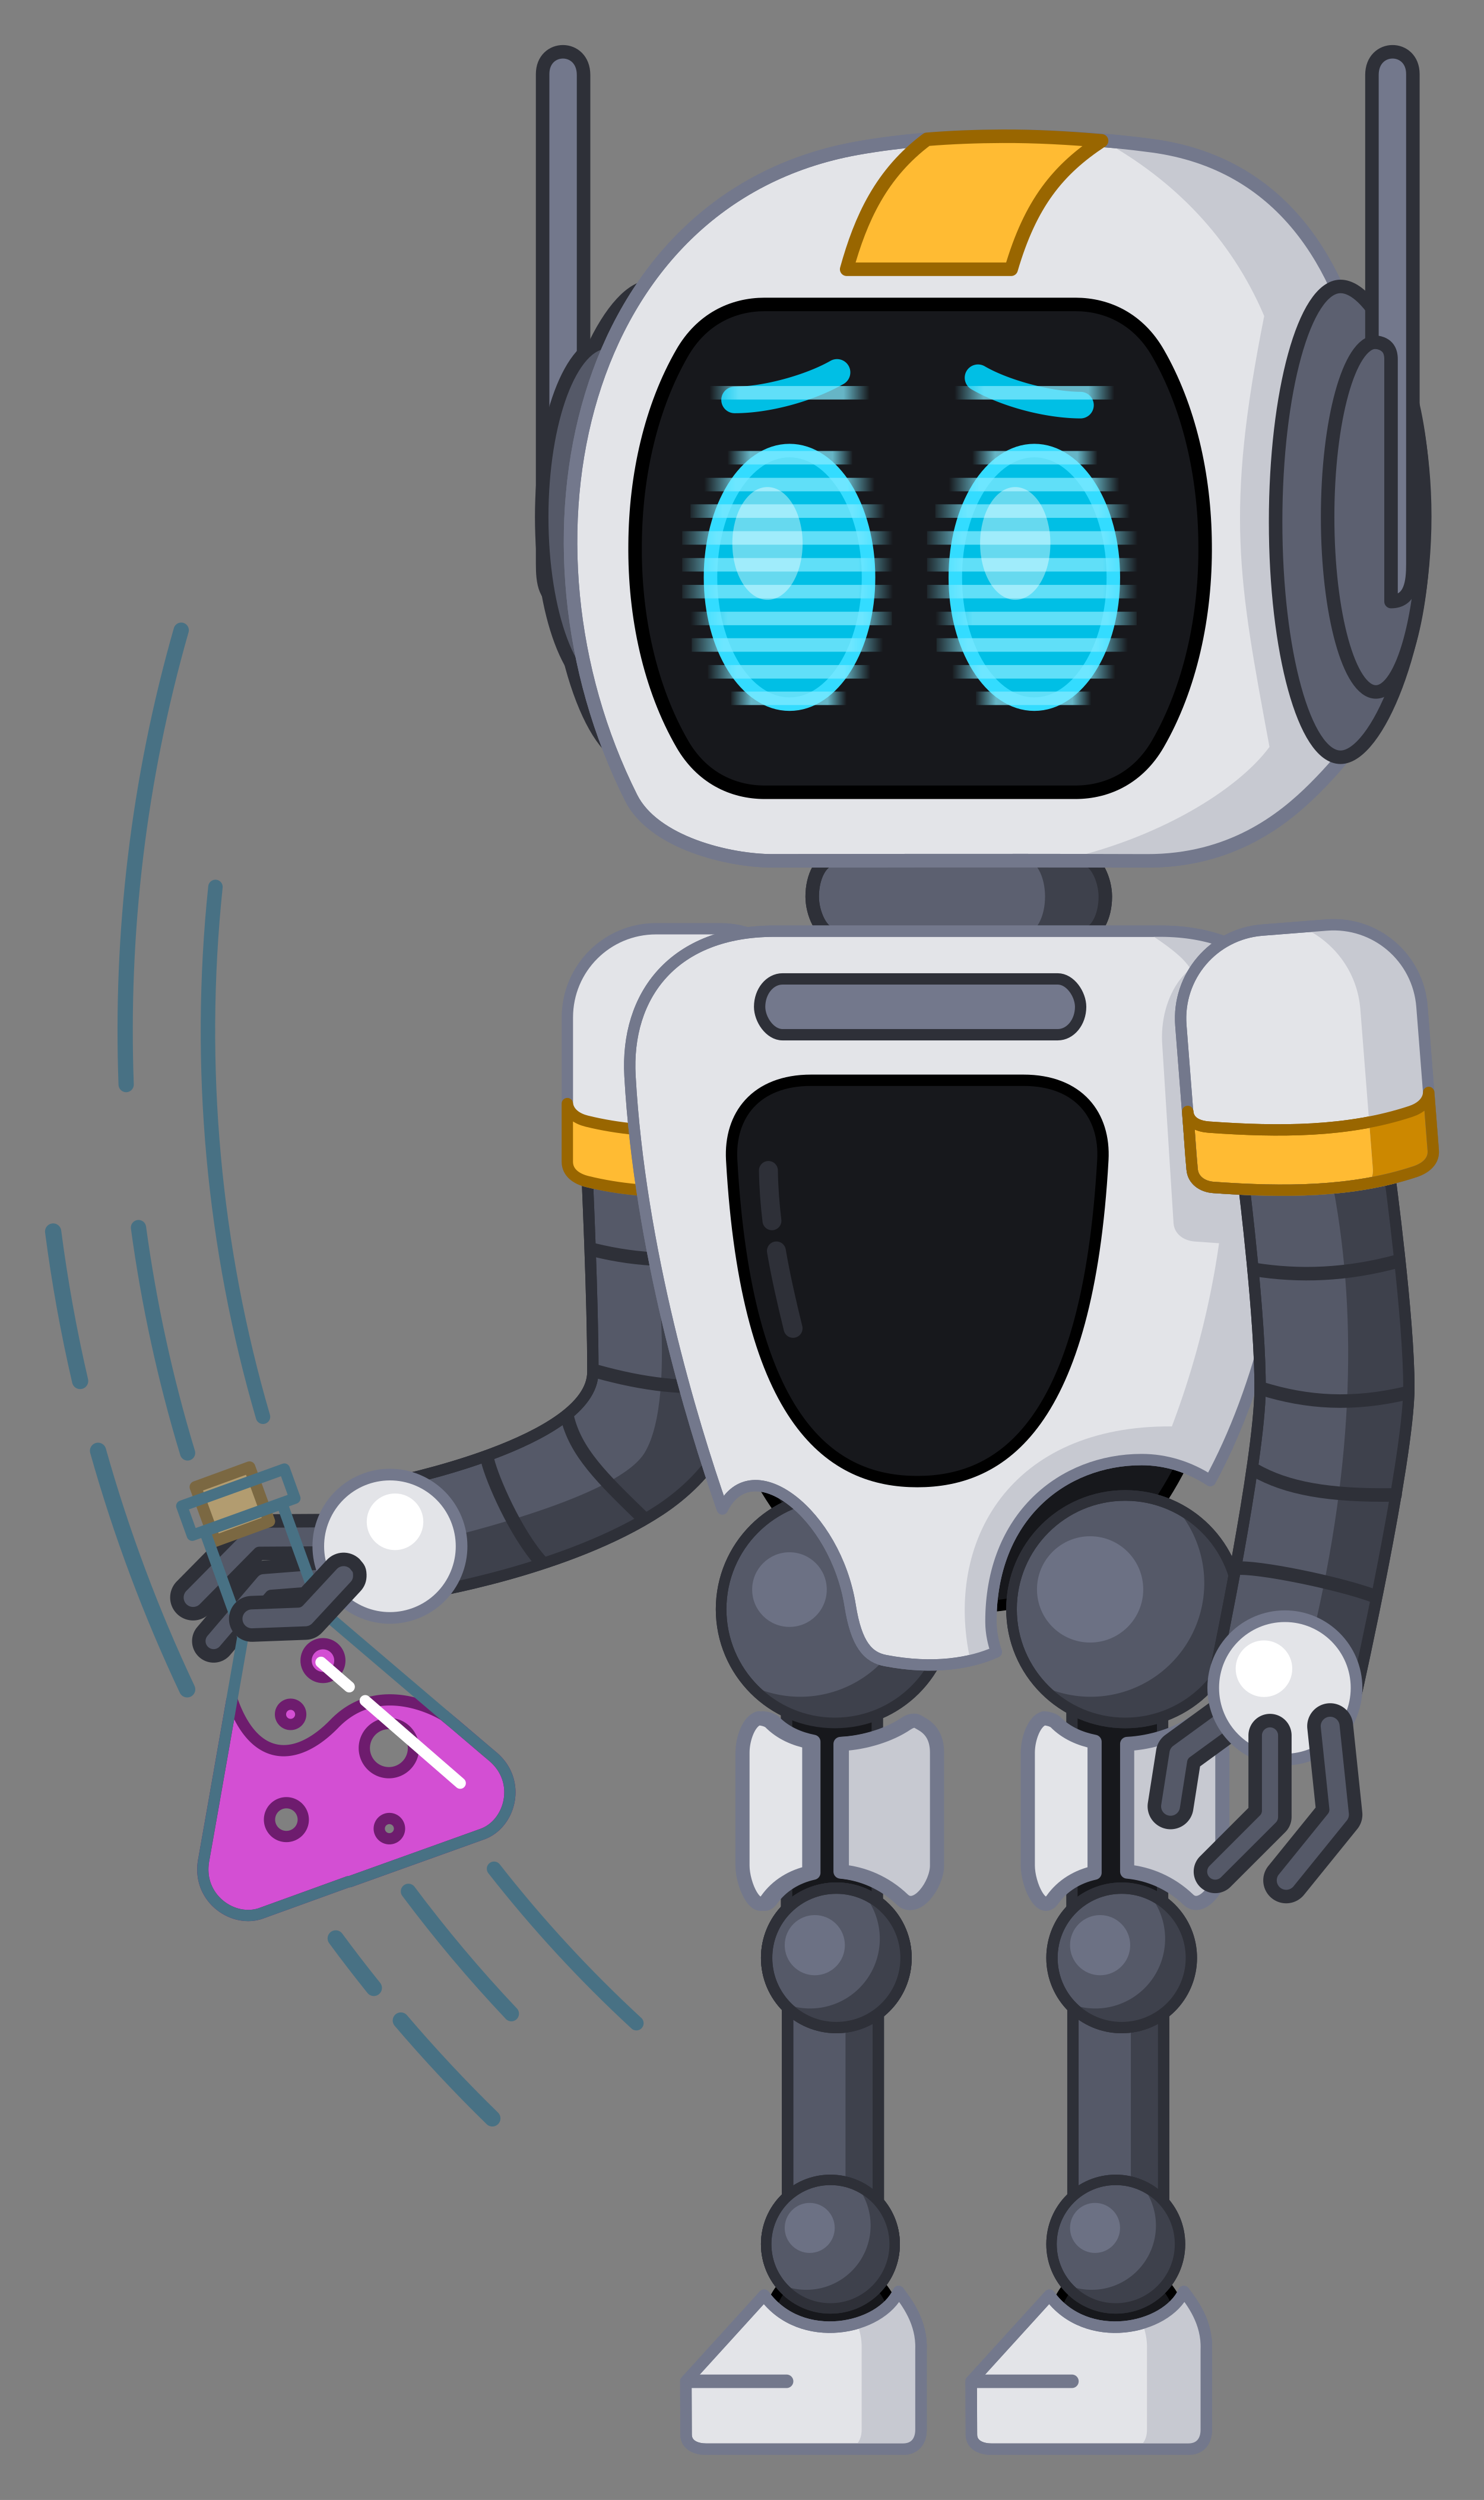 <?xml version="1.0" encoding="UTF-8" standalone="no"?>
<svg
   xmlns:dc="http://purl.org/dc/elements/1.1/"
   xmlns:cc="http://creativecommons.org/ns#"
   xmlns:rdf="http://www.w3.org/1999/02/22-rdf-syntax-ns#"
   xmlns:svg="http://www.w3.org/2000/svg"
   xmlns="http://www.w3.org/2000/svg"
   xmlns:xlink="http://www.w3.org/1999/xlink"
   xmlns:sodipodi="http://sodipodi.sourceforge.net/DTD/sodipodi-0.dtd"
   xmlns:inkscape="http://www.inkscape.org/namespaces/inkscape"
   width="164.804"
   height="277.526"
   viewBox="0 0 164.804 277.526"
   version="1.1"
   id="svg8"
   inkscape:version="1.0.1 (3bc2e813f5, 2020-09-07)"
   sodipodi:docname="Robot_trepe.svg"
   inkscape:export-filename="C:\Users\micha\Downloads\Robot_trepe.png"
   inkscape:export-xdpi="300"
   inkscape:export-ydpi="300">
  <rect x="0" y="0" width="164.804" height="277.526" fill="#808080" stroke="none"/>
  <defs
     id="defs2">
    <linearGradient
       inkscape:collect="always"
       id="linearGradient1297">
      <stop
         style="stop-color:#80eaff;stop-opacity:0"
         offset="0"
         id="stop1289" />
      <stop
         style="stop-color:#80eaff;stop-opacity:0.75"
         offset="0.183"
         id="stop1291" />
      <stop
         style="stop-color:#80eaff;stop-opacity:0.75"
         offset="0.837"
         id="stop1293" />
      <stop
         style="stop-color:#80eaff;stop-opacity:0;"
         offset="1"
         id="stop1295" />
    </linearGradient>
    <linearGradient
       inkscape:collect="always"
       id="linearGradient1287">
      <stop
         style="stop-color:#80eaff;stop-opacity:0"
         offset="0"
         id="stop1279" />
      <stop
         style="stop-color:#80eaff;stop-opacity:0.75"
         offset="0.183"
         id="stop1281" />
      <stop
         style="stop-color:#80eaff;stop-opacity:0.75"
         offset="0.837"
         id="stop1283" />
      <stop
         style="stop-color:#80eaff;stop-opacity:0;"
         offset="1"
         id="stop1285" />
    </linearGradient>
    <linearGradient
       inkscape:collect="always"
       id="linearGradient1277">
      <stop
         style="stop-color:#80eaff;stop-opacity:0"
         offset="0"
         id="stop1269" />
      <stop
         style="stop-color:#80eaff;stop-opacity:0.75"
         offset="0.183"
         id="stop1271" />
      <stop
         style="stop-color:#80eaff;stop-opacity:0.75"
         offset="0.837"
         id="stop1273" />
      <stop
         style="stop-color:#80eaff;stop-opacity:0;"
         offset="1"
         id="stop1275" />
    </linearGradient>
    <linearGradient
       inkscape:collect="always"
       id="linearGradient1267">
      <stop
         style="stop-color:#80eaff;stop-opacity:0"
         offset="0"
         id="stop1259" />
      <stop
         style="stop-color:#80eaff;stop-opacity:0.75"
         offset="0.183"
         id="stop1261" />
      <stop
         style="stop-color:#80eaff;stop-opacity:0.75"
         offset="0.837"
         id="stop1263" />
      <stop
         style="stop-color:#80eaff;stop-opacity:0;"
         offset="1"
         id="stop1265" />
    </linearGradient>
    <linearGradient
       inkscape:collect="always"
       id="linearGradient1257">
      <stop
         style="stop-color:#80eaff;stop-opacity:0"
         offset="0"
         id="stop1249" />
      <stop
         style="stop-color:#80eaff;stop-opacity:0.75"
         offset="0.183"
         id="stop1251" />
      <stop
         style="stop-color:#80eaff;stop-opacity:0.75"
         offset="0.837"
         id="stop1253" />
      <stop
         style="stop-color:#80eaff;stop-opacity:0;"
         offset="1"
         id="stop1255" />
    </linearGradient>
    <linearGradient
       inkscape:collect="always"
       id="linearGradient1247">
      <stop
         style="stop-color:#80eaff;stop-opacity:0"
         offset="0"
         id="stop1239" />
      <stop
         style="stop-color:#80eaff;stop-opacity:0.75"
         offset="0.183"
         id="stop1241" />
      <stop
         style="stop-color:#80eaff;stop-opacity:0.75"
         offset="0.837"
         id="stop1243" />
      <stop
         style="stop-color:#80eaff;stop-opacity:0;"
         offset="1"
         id="stop1245" />
    </linearGradient>
    <linearGradient
       inkscape:collect="always"
       id="linearGradient1237">
      <stop
         style="stop-color:#80eaff;stop-opacity:0"
         offset="0"
         id="stop1229" />
      <stop
         style="stop-color:#80eaff;stop-opacity:0.75"
         offset="0.183"
         id="stop1231" />
      <stop
         style="stop-color:#80eaff;stop-opacity:0.75"
         offset="0.837"
         id="stop1233" />
      <stop
         style="stop-color:#80eaff;stop-opacity:0;"
         offset="1"
         id="stop1235" />
    </linearGradient>
    <linearGradient
       inkscape:collect="always"
       id="linearGradient1227">
      <stop
         style="stop-color:#80eaff;stop-opacity:0"
         offset="0"
         id="stop1219" />
      <stop
         style="stop-color:#80eaff;stop-opacity:0.75"
         offset="0.183"
         id="stop1221" />
      <stop
         style="stop-color:#80eaff;stop-opacity:0.75"
         offset="0.837"
         id="stop1223" />
      <stop
         style="stop-color:#80eaff;stop-opacity:0;"
         offset="1"
         id="stop1225" />
    </linearGradient>
    <linearGradient
       inkscape:collect="always"
       id="linearGradient1217">
      <stop
         style="stop-color:#80eaff;stop-opacity:0"
         offset="0"
         id="stop1209" />
      <stop
         style="stop-color:#80eaff;stop-opacity:0.75"
         offset="0.183"
         id="stop1211" />
      <stop
         style="stop-color:#80eaff;stop-opacity:0.75"
         offset="0.837"
         id="stop1213" />
      <stop
         style="stop-color:#80eaff;stop-opacity:0;"
         offset="1"
         id="stop1215" />
    </linearGradient>
    <linearGradient
       inkscape:collect="always"
       id="linearGradient1091">
      <stop
         style="stop-color:#80eaff;stop-opacity:0"
         offset="0"
         id="stop1087" />
      <stop
         style="stop-color:#80eaff;stop-opacity:0.75"
         offset="0.183"
         id="stop1095" />
      <stop
         style="stop-color:#80eaff;stop-opacity:0.75"
         offset="0.837"
         id="stop1093" />
      <stop
         style="stop-color:#80eaff;stop-opacity:0;"
         offset="1"
         id="stop1089" />
    </linearGradient>
    <linearGradient
       inkscape:collect="always"
       xlink:href="#linearGradient1217"
       id="linearGradient1071"
       x1="961.307"
       y1="550.512"
       x2="964.764"
       y2="550.512"
       gradientUnits="userSpaceOnUse"
       gradientTransform="matrix(6.362,0,0,4.829,-5091.547,-2063.384)" />
    <linearGradient
       inkscape:collect="always"
       xlink:href="#linearGradient1297"
       id="linearGradient1099"
       gradientUnits="userSpaceOnUse"
       gradientTransform="matrix(6.895,0,0,4.829,-5604.841,-2060.404)"
       x1="961.307"
       y1="550.512"
       x2="964.764"
       y2="550.512" />
    <linearGradient
       inkscape:collect="always"
       xlink:href="#linearGradient1237"
       id="linearGradient1103"
       gradientUnits="userSpaceOnUse"
       gradientTransform="matrix(6.895,0,0,4.829,-5604.841,-2057.423)"
       x1="961.307"
       y1="550.512"
       x2="964.764"
       y2="550.512" />
    <linearGradient
       inkscape:collect="always"
       xlink:href="#linearGradient1257"
       id="linearGradient1107"
       gradientUnits="userSpaceOnUse"
       gradientTransform="matrix(6.895,0,0,4.829,-5604.841,-2054.443)"
       x1="961.307"
       y1="550.512"
       x2="964.764"
       y2="550.512" />
    <linearGradient
       inkscape:collect="always"
       xlink:href="#linearGradient1247"
       id="linearGradient1111"
       gradientUnits="userSpaceOnUse"
       gradientTransform="matrix(6.576,0,0,4.829,-5296.865,-2051.463)"
       x1="961.307"
       y1="550.512"
       x2="964.764"
       y2="550.512" />
    <linearGradient
       inkscape:collect="always"
       xlink:href="#linearGradient1267"
       id="linearGradient1115"
       gradientUnits="userSpaceOnUse"
       gradientTransform="matrix(6.282,0,0,4.829,-5014.553,-2048.521)"
       x1="961.307"
       y1="550.512"
       x2="964.764"
       y2="550.512" />
    <linearGradient
       inkscape:collect="always"
       xlink:href="#linearGradient1277"
       id="linearGradient1119"
       gradientUnits="userSpaceOnUse"
       gradientTransform="matrix(5.249,0,0,4.829,-4019.388,-2045.541)"
       x1="961.307"
       y1="550.512"
       x2="964.764"
       y2="550.512" />
    <linearGradient
       inkscape:collect="always"
       xlink:href="#linearGradient1287"
       id="linearGradient1123"
       gradientUnits="userSpaceOnUse"
       gradientTransform="matrix(3.751,0,0,4.829,-2576.801,-2042.598)"
       x1="961.307"
       y1="550.512"
       x2="964.764"
       y2="550.512" />
    <linearGradient
       inkscape:collect="always"
       xlink:href="#linearGradient1091"
       id="linearGradient1127"
       gradientUnits="userSpaceOnUse"
       gradientTransform="matrix(5.478,0,0,4.829,-4239.819,-2066.326)"
       x1="961.307"
       y1="550.512"
       x2="964.764"
       y2="550.512" />
    <linearGradient
       inkscape:collect="always"
       xlink:href="#linearGradient1227"
       id="linearGradient1131"
       gradientUnits="userSpaceOnUse"
       gradientTransform="matrix(4.034,0,0,4.829,-2849.13,-2069.307)"
       x1="961.307"
       y1="550.512"
       x2="964.764"
       y2="550.512" />
    <linearGradient
       inkscape:collect="always"
       xlink:href="#linearGradient1227"
       id="linearGradient1349"
       gradientUnits="userSpaceOnUse"
       gradientTransform="matrix(5.137,0,0,4.829,-3911.426,-2076.516)"
       x1="961.307"
       y1="550.512"
       x2="964.764"
       y2="550.512" />
    <linearGradient
       inkscape:collect="always"
       xlink:href="#linearGradient1227"
       id="linearGradient1387"
       gradientUnits="userSpaceOnUse"
       gradientTransform="matrix(5.137,0,0,4.829,-3884.239,-2076.516)"
       x1="961.307"
       y1="550.512"
       x2="964.764"
       y2="550.512" />
    <linearGradient
       inkscape:collect="always"
       xlink:href="#linearGradient1227"
       id="linearGradient1389"
       gradientUnits="userSpaceOnUse"
       gradientTransform="matrix(4.034,0,0,4.829,-2821.943,-2069.307)"
       x1="961.307"
       y1="550.512"
       x2="964.764"
       y2="550.512" />
    <linearGradient
       inkscape:collect="always"
       xlink:href="#linearGradient1091"
       id="linearGradient1391"
       gradientUnits="userSpaceOnUse"
       gradientTransform="matrix(5.478,0,0,4.829,-4212.632,-2066.326)"
       x1="961.307"
       y1="550.512"
       x2="964.764"
       y2="550.512" />
    <linearGradient
       inkscape:collect="always"
       xlink:href="#linearGradient1287"
       id="linearGradient1393"
       gradientUnits="userSpaceOnUse"
       gradientTransform="matrix(3.751,0,0,4.829,-2549.614,-2042.598)"
       x1="961.307"
       y1="550.512"
       x2="964.764"
       y2="550.512" />
    <linearGradient
       inkscape:collect="always"
       xlink:href="#linearGradient1277"
       id="linearGradient1395"
       gradientUnits="userSpaceOnUse"
       gradientTransform="matrix(5.249,0,0,4.829,-3992.201,-2045.541)"
       x1="961.307"
       y1="550.512"
       x2="964.764"
       y2="550.512" />
    <linearGradient
       inkscape:collect="always"
       xlink:href="#linearGradient1267"
       id="linearGradient1397"
       gradientUnits="userSpaceOnUse"
       gradientTransform="matrix(6.282,0,0,4.829,-4987.367,-2048.521)"
       x1="961.307"
       y1="550.512"
       x2="964.764"
       y2="550.512" />
    <linearGradient
       inkscape:collect="always"
       xlink:href="#linearGradient1247"
       id="linearGradient1399"
       gradientUnits="userSpaceOnUse"
       gradientTransform="matrix(6.576,0,0,4.829,-5269.678,-2051.463)"
       x1="961.307"
       y1="550.512"
       x2="964.764"
       y2="550.512" />
    <linearGradient
       inkscape:collect="always"
       xlink:href="#linearGradient1257"
       id="linearGradient1401"
       gradientUnits="userSpaceOnUse"
       gradientTransform="matrix(6.895,0,0,4.829,-5577.654,-2054.443)"
       x1="961.307"
       y1="550.512"
       x2="964.764"
       y2="550.512" />
    <linearGradient
       inkscape:collect="always"
       xlink:href="#linearGradient1237"
       id="linearGradient1403"
       gradientUnits="userSpaceOnUse"
       gradientTransform="matrix(6.895,0,0,4.829,-5577.654,-2057.423)"
       x1="961.307"
       y1="550.512"
       x2="964.764"
       y2="550.512" />
    <linearGradient
       inkscape:collect="always"
       xlink:href="#linearGradient1297"
       id="linearGradient1405"
       gradientUnits="userSpaceOnUse"
       gradientTransform="matrix(6.895,0,0,4.829,-5577.654,-2060.404)"
       x1="961.307"
       y1="550.512"
       x2="964.764"
       y2="550.512" />
    <linearGradient
       inkscape:collect="always"
       xlink:href="#linearGradient1217"
       id="linearGradient1407"
       gradientUnits="userSpaceOnUse"
       gradientTransform="matrix(6.362,0,0,4.829,-5064.36,-2063.384)"
       x1="961.307"
       y1="550.512"
       x2="964.764"
       y2="550.512" />
  </defs>
  <sodipodi:namedview
     id="base"
     pagecolor="#e6e6e6"
     bordercolor="#666666"
     borderopacity="1.0"
     inkscape:pageopacity="0"
     inkscape:pageshadow="2"
     inkscape:zoom="2"
     inkscape:cx="88.770439"
     inkscape:cy="148.3832"
     inkscape:document-units="px"
     inkscape:current-layer="layer1"
     showgrid="false"
     units="px"
     width="2000px"
     inkscape:pagecheckerboard="false"
     showborder="true"
     borderlayer="true"
     inkscape:window-width="1920"
     inkscape:window-height="1017"
     inkscape:window-x="-8"
     inkscape:window-y="-8"
     inkscape:window-maximized="1"
     inkscape:document-rotation="0"
     inkscape:lockguides="false"
     fit-margin-top="5"
     lock-margins="true"
     fit-margin-left="5"
     fit-margin-right="5"
     fit-margin-bottom="5" />
  <g
     inkscape:label="Vrstva 1"
     inkscape:groupmode="layer"
     id="layer1"
     transform="translate(-948,-538.116)">
    <path
       style="color:#000000;font-style:normal;font-variant:normal;font-weight:normal;font-stretch:normal;font-size:medium;line-height:normal;font-family:sans-serif;font-variant-ligatures:normal;font-variant-position:normal;font-variant-caps:normal;font-variant-numeric:normal;font-variant-alternates:normal;font-variant-east-asian:normal;font-feature-settings:normal;font-variation-settings:normal;text-indent:0;text-align:start;text-decoration:none;text-decoration-line:none;text-decoration-style:solid;text-decoration-color:#000000;letter-spacing:normal;word-spacing:normal;text-transform:none;writing-mode:lr-tb;direction:ltr;text-orientation:mixed;dominant-baseline:auto;baseline-shift:baseline;text-anchor:start;white-space:normal;shape-padding:0;shape-margin:0;inline-size:0;clip-rule:nonzero;display:inline;overflow:visible;visibility:visible;opacity:1;isolation:auto;mix-blend-mode:normal;color-interpolation:sRGB;color-interpolation-filters:linearRGB;solid-color:#000000;solid-opacity:1;vector-effect:none;fill:#555968;fill-opacity:1;fill-rule:nonzero;stroke:#2e3038;stroke-width:1.5;stroke-linecap:round;stroke-linejoin:round;stroke-miterlimit:4;stroke-dasharray:none;stroke-dashoffset:0;stroke-opacity:1;color-rendering:auto;image-rendering:auto;shape-rendering:auto;text-rendering:auto;enable-background:accumulate;stop-color:#000000;stop-opacity:1"
       d="m 987.712,708.704 a 1.8,1.8 0 0 1 -1.793,1.804 l -9.117,0.058 -6.078,6.156 a 1.8,1.8 0 0 1 -2.543,0.016 1.8,1.8 0 0 1 -0.016,-2.543 l 6.602,-6.687 a 1.8,1.8 0 0 1 1.262,-0.536 l 9.867,-0.063 a 1.8,1.8 0 0 1 1.816,1.793 z"
       id="path1384-7" />
    <path
       style="color:#000000;font-style:normal;font-variant:normal;font-weight:normal;font-stretch:normal;font-size:medium;line-height:normal;font-family:sans-serif;font-variant-ligatures:normal;font-variant-position:normal;font-variant-caps:normal;font-variant-numeric:normal;font-variant-alternates:normal;font-variant-east-asian:normal;font-feature-settings:normal;font-variation-settings:normal;text-indent:0;text-align:start;text-decoration:none;text-decoration-line:none;text-decoration-style:solid;text-decoration-color:#000000;letter-spacing:normal;word-spacing:normal;text-transform:none;writing-mode:lr-tb;direction:ltr;text-orientation:mixed;dominant-baseline:auto;baseline-shift:baseline;text-anchor:start;white-space:normal;shape-padding:0;shape-margin:0;inline-size:0;clip-rule:nonzero;display:inline;overflow:visible;visibility:visible;opacity:1;isolation:auto;mix-blend-mode:normal;color-interpolation:sRGB;color-interpolation-filters:linearRGB;solid-color:#000000;solid-opacity:1;vector-effect:none;fill:#555968;fill-opacity:1;fill-rule:nonzero;stroke:#2e3038;stroke-width:1.5;stroke-linecap:round;stroke-linejoin:round;stroke-miterlimit:4;stroke-dasharray:none;stroke-dashoffset:0;stroke-opacity:1;color-rendering:auto;image-rendering:auto;shape-rendering:auto;text-rendering:auto;enable-background:accumulate;stop-color:#000000;stop-opacity:1"
       d="m 987.958,712.929 a 1.647,1.647 0 0 1 -1.519,1.765 l -8.319,0.651 -5.145,6.019 a 1.647,1.647 0 0 1 -2.32,0.181 1.647,1.647 0 0 1 -0.181,-2.32 l 5.578,-6.536 a 1.648,1.648 0 0 1 1.128,-0.573 l 9.004,-0.704 a 1.647,1.647 0 0 1 1.776,1.518 z"
       id="path1388-0" />
    <path
       id="path6262"
       style="font-variation-settings:normal;opacity:1;vector-effect:none;fill:#d34fd3;fill-opacity:1;stroke:#6e1c6e;stroke-width:1.25;stroke-linecap:butt;stroke-linejoin:bevel;stroke-miterlimit:4;stroke-dasharray:none;stroke-dashoffset:0;stroke-opacity:1;stop-color:#000000;stop-opacity:1"
       d="m 973.759,726.784 c 2.474,7.076 7.157,7.009 11.357,2.707 5.18,-5.38 12.189,-0.953 12.189,-0.953 l 1.25,1.031 c 4.616,3.932 2.427,2.074 4.178,3.553 3.269,2.76 1.924,7.487 -1.158,8.598 -1.662,0.599 -8.798,3.157 -14.813,5.312 l -0.01,-0.049 c -3.961,1.435 -8.662,3.136 -9.758,3.531 -3.082,1.111 -7.135,-1.668 -6.379,-5.879 0.497,-2.766 2.019,-11.43 3.143,-17.852 z m 17.428,2.662 a 2.73,2.73 0 0 0 -2.729,2.73 2.73,2.73 0 0 0 2.729,2.73 2.73,2.73 0 0 0 2.73,-2.73 2.73,2.73 0 0 0 -2.73,-2.73 z m -11.383,8.795 a 1.875,1.875 0 0 0 -1.875,1.875 1.875,1.875 0 0 0 1.875,1.875 1.875,1.875 0 0 0 1.875,-1.875 1.875,1.875 0 0 0 -1.875,-1.875 z m 11.438,1.75 a 1.125,1.125 0 0 0 -1.125,1.125 1.125,1.125 0 0 0 1.125,1.125 1.125,1.125 0 0 0 1.125,-1.125 1.125,1.125 0 0 0 -1.125,-1.125 z" />
    <circle
       style="font-variation-settings:normal;opacity:1;vector-effect:none;fill:#d34fd3;fill-opacity:1;fill-rule:evenodd;stroke:#6e1c6e;stroke-width:1.25;stroke-linecap:butt;stroke-linejoin:bevel;stroke-miterlimit:4;stroke-dasharray:none;stroke-dashoffset:0;stroke-opacity:1;stop-color:#000000;stop-opacity:1"
       id="path6267-1"
       cx="-983.867"
       cy="722.46"
       r="1.875"
       transform="scale(-1,1)" />
    <rect
       style="font-variation-settings:normal;opacity:1;vector-effect:none;fill:#b29c70;fill-opacity:1;fill-rule:evenodd;stroke:#7b6842;stroke-width:1.307;stroke-linecap:round;stroke-linejoin:round;stroke-miterlimit:4;stroke-dasharray:none;stroke-dashoffset:0;stroke-opacity:1;stop-color:#000000;stop-opacity:1"
       id="rect6260"
       width="6.39"
       height="6.39"
       x="-676.173"
       y="993.531"
       transform="matrix(-0.939,0.343,0.343,0.939,0,0)" />
    <rect
       style="font-variation-settings:normal;opacity:1;vector-effect:none;fill:#17181c;fill-opacity:1;fill-rule:evenodd;stroke:#2e3038;stroke-width:1.259;stroke-linecap:round;stroke-linejoin:round;stroke-miterlimit:4;stroke-dasharray:none;stroke-dashoffset:0;stroke-opacity:1;stop-color:#000000;stop-opacity:1"
       id="rect1214-0"
       width="10.07"
       height="29.821"
       x="1035.356"
       y="727.377" />
    <ellipse
       style="font-variation-settings:normal;opacity:1;vector-effect:none;fill:#17181c;fill-opacity:1;fill-rule:evenodd;stroke:#000000;stroke-width:1.16;stroke-linecap:butt;stroke-linejoin:bevel;stroke-miterlimit:4;stroke-dasharray:none;stroke-dashoffset:0;stroke-opacity:1;stop-color:#000000;stop-opacity:1"
       id="ellipse1288-5"
       cx="1072.079"
       cy="796.533"
       rx="7.135"
       ry="7.135" />
    <path
       id="path1085"
       style="font-variation-settings:normal;opacity:1;vector-effect:none;fill:#555968;fill-opacity:1;fill-rule:evenodd;stroke:#2e3038;stroke-width:1.259;stroke-linecap:round;stroke-linejoin:round;stroke-miterlimit:4;stroke-dasharray:none;stroke-dashoffset:0;stroke-opacity:1;stop-color:#000000;stop-opacity:1"
       d="m 1013.16,667.495 16.21,-0.211 c 0,0 -0.991,16.706 0.294,24.117 0.85,4.898 -2.589,10.533 -8.416,14.365 -10.118,6.654 -26.1,9.216 -26.1,9.216 l -3.896,-12.229 c 0,0 22.552,-4.455 22.585,-12.321 0.03,-7.583 -0.68,-22.937 -0.68,-22.937 z"
       sodipodi:nodetypes="ccssccscc" />
    <path
       id="path3642"
       style="font-variation-settings:normal;opacity:1;vector-effect:none;fill:#3e414c;fill-opacity:1;stroke:none;stroke-width:0.5;stroke-linecap:butt;stroke-linejoin:bevel;stroke-miterlimit:4;stroke-dasharray:none;stroke-dashoffset:0;stroke-opacity:1;stop-color:#000000;stop-opacity:1"
       d="m 1020.034,667.405 9.149,19.027 c 0.103,1.848 0.244,3.594 0.482,4.969 0.85,4.898 -2.589,10.533 -8.416,14.365 -10.118,6.654 -26.1,9.215 -26.1,9.215 L 993.497,709.8 c 8.33,-1.907 23.398,-5.897 26.109,-10.443 3.831,-6.423 0.871,-25.798 -0.191,-31.943 z" />
    <path
       id="path3640"
       style="font-variation-settings:normal;opacity:1;vector-effect:none;fill:none;fill-opacity:1;fill-rule:evenodd;stroke:#2e3038;stroke-width:1.259;stroke-linecap:round;stroke-linejoin:round;stroke-miterlimit:4;stroke-dasharray:none;stroke-dashoffset:0;stroke-opacity:1;stop-color:#000000;stop-opacity:1"
       d="m 1013.161,667.495 16.21,-0.211 c 0,0 -0.991,16.706 0.294,24.117 0.85,4.898 -2.589,10.533 -8.416,14.365 -10.118,6.654 -26.1,9.216 -26.1,9.216 l -3.896,-12.229 c 0,0 22.552,-4.455 22.585,-12.321 0.03,-7.583 -0.68,-22.937 -0.68,-22.937 z"
       sodipodi:nodetypes="ccssccscc" />
    <ellipse
       style="font-variation-settings:normal;opacity:1;vector-effect:none;fill:#e3e4e8;fill-opacity:1;fill-rule:evenodd;stroke:#73788c;stroke-width:1.294;stroke-linecap:butt;stroke-linejoin:bevel;stroke-miterlimit:4;stroke-dasharray:none;stroke-dashoffset:0;stroke-opacity:1;stop-color:#000000;stop-opacity:1"
       id="ellipse1288-8-2"
       cx="-1200.829"
       cy="213.095"
       rx="7.958"
       ry="7.958"
       transform="matrix(-0.902,-0.431,-0.431,0.902,0,0)" />
    <path
       style="font-variation-settings:normal;opacity:1;vector-effect:none;fill:none;fill-opacity:0.3;stroke:#2e3038;stroke-width:1.5;stroke-linecap:round;stroke-linejoin:round;stroke-miterlimit:4;stroke-dasharray:none;stroke-dashoffset:0;stroke-opacity:1;stop-color:#000000;stop-opacity:1"
       d="m 1014.021,676.887 c 4.914,1.189 9.745,1.433 15.591,0.315"
       id="path1360-2"
       sodipodi:nodetypes="cc" />
    <path
       style="font-variation-settings:normal;opacity:1;vector-effect:none;fill:none;fill-opacity:0.3;stroke:#2e3038;stroke-width:1.5;stroke-linecap:round;stroke-linejoin:round;stroke-miterlimit:4;stroke-dasharray:none;stroke-dashoffset:0;stroke-opacity:1;stop-color:#000000;stop-opacity:1"
       d="m 1014.305,690.369 c 5.169,1.425 9.677,2.028 15.196,1.493"
       id="path1362-9"
       sodipodi:nodetypes="cc" />
    <path
       style="font-variation-settings:normal;opacity:1;vector-effect:none;fill:none;fill-opacity:0.3;stroke:#2e3038;stroke-width:1.5;stroke-linecap:round;stroke-linejoin:round;stroke-miterlimit:4;stroke-dasharray:none;stroke-dashoffset:0;stroke-opacity:1;stop-color:#000000;stop-opacity:1"
       d="m 1010.98,695.335 c 0.913,3.995 3.882,6.867 8.454,11.305"
       id="path1364-0"
       sodipodi:nodetypes="cc" />
    <path
       style="font-variation-settings:normal;opacity:1;vector-effect:none;fill:none;fill-opacity:0.3;stroke:#2e3038;stroke-width:1.5;stroke-linecap:round;stroke-linejoin:round;stroke-miterlimit:4;stroke-dasharray:none;stroke-dashoffset:0;stroke-opacity:1;stop-color:#000000;stop-opacity:1"
       d="m 1002.161,700.266 c 0.489,2.033 3.059,8.02 5.925,11.222"
       id="path1366-2"
       sodipodi:nodetypes="cc" />
    <path
       id="path1212"
       style="font-variation-settings:normal;opacity:1;vector-effect:none;fill:#17181c;fill-opacity:1;stroke:#000000;stroke-width:1.259;stroke-linecap:butt;stroke-linejoin:bevel;stroke-miterlimit:4;stroke-dasharray:none;stroke-dashoffset:0;stroke-opacity:1;stop-color:#000000;stop-opacity:1"
       d="m 1036.898,646.603 c -9.672,0 -14.293,6.128 -13.857,13.898 2.599,46.22 17.652,56.044 32.36,56.044 14.708,0 29.751,-9.824 32.349,-56.044 0.437,-7.769 -4.185,-13.898 -13.857,-13.898 h -18.492 z" />
    <ellipse
       style="font-variation-settings:normal;opacity:1;vector-effect:none;fill:#555968;fill-opacity:1;fill-rule:evenodd;stroke:#2e3038;stroke-width:1.18;stroke-linecap:butt;stroke-linejoin:bevel;stroke-miterlimit:4;stroke-dasharray:none;stroke-dashoffset:0;stroke-opacity:1;stop-color:#000000;stop-opacity:1"
       id="path1208-4"
       cx="1040.71"
       cy="716.756"
       rx="12.627"
       ry="12.627" />
    <rect
       style="font-variation-settings:normal;opacity:1;vector-effect:none;fill:#17181c;fill-opacity:1;fill-rule:evenodd;stroke:#2e3038;stroke-width:1.259;stroke-linecap:round;stroke-linejoin:round;stroke-miterlimit:4;stroke-dasharray:none;stroke-dashoffset:0;stroke-opacity:1;stop-color:#000000;stop-opacity:1"
       id="rect1316"
       width="10.07"
       height="29.821"
       x="1035.356"
       y="727.377" />
    <rect
       style="font-variation-settings:normal;opacity:1;vector-effect:none;fill:#555968;fill-opacity:1;fill-rule:evenodd;stroke:#2e3038;stroke-width:1.259;stroke-linecap:butt;stroke-linejoin:bevel;stroke-miterlimit:4;stroke-dasharray:none;stroke-dashoffset:0;stroke-opacity:1;stop-color:#000000;stop-opacity:1"
       id="rect1318"
       width="10.07"
       height="29.821"
       x="1035.467"
       y="761.088" />
    <path
       id="ellipse1147-1"
       style="font-variation-settings:normal;opacity:1;vector-effect:none;fill:#3e414c;fill-opacity:1;fill-rule:evenodd;stroke:none;stroke-width:1.18;stroke-linecap:butt;stroke-linejoin:bevel;stroke-miterlimit:4;stroke-dasharray:none;stroke-dashoffset:0;stroke-opacity:1;stop-color:#000000;stop-opacity:1"
       d="m 1046.255,705.419 a 12.627,12.627 0 0 1 3.234,8.426 12.627,12.627 0 0 1 -12.621,12.633 12.627,12.627 0 0 1 -5.555,-1.289 12.627,12.627 0 0 0 9.398,4.195 12.627,12.627 0 0 0 12.621,-12.633 12.627,12.627 0 0 0 -7.078,-11.332 z" />
    <path
       id="path1322"
       style="font-variation-settings:normal;opacity:1;vector-effect:none;fill:#e3e4e8;fill-opacity:1;fill-rule:evenodd;stroke:#73788c;stroke-width:1.569;stroke-linecap:round;stroke-linejoin:round;stroke-miterlimit:4;stroke-dasharray:none;stroke-dashoffset:0;stroke-opacity:1;stop-color:#000000;stop-opacity:1"
       d="m 1032.723,728.868 c -1.067,0.253 -1.803,2.238 -1.803,3.809 v 12.538 c 0,2.096 1.521,5.495 2.734,3.786 1.111,-1.565 2.779,-2.57 4.681,-2.99 v -14.535 c -1.626,-0.323 -3.149,-0.98 -4.347,-2.193 -0.437,-0.376 -1.265,-0.417 -1.265,-0.417 z m 17.019,0.347 c -0.358,-0.205 -0.833,0.004 -1.269,0.295 -1.712,1.145 -4.396,2.063 -7.13,2.203 v 14.171 c 2.356,0.219 4.789,1.197 6.795,3.117 1.514,1.449 3.776,-1.69 3.776,-3.786 v -12.538 c 0,-1.572 -0.607,-2.566 -1.681,-3.18 z"
       sodipodi:nodetypes="csssccccssccsssss" />
    <ellipse
       style="font-variation-settings:normal;opacity:1;vector-effect:none;fill:#555968;fill-opacity:1;fill-rule:evenodd;stroke:#2e3038;stroke-width:1.259;stroke-linecap:butt;stroke-linejoin:bevel;stroke-miterlimit:4;stroke-dasharray:none;stroke-dashoffset:0;stroke-opacity:1;stop-color:#000000;stop-opacity:1"
       id="ellipse1324"
       cx="1040.878"
       cy="755.462"
       rx="7.741"
       ry="7.741" />
    <circle
       style="font-variation-settings:normal;opacity:1;vector-effect:none;fill:#6c7184;fill-opacity:1;fill-rule:evenodd;stroke:none;stroke-width:7.372;stroke-linecap:butt;stroke-linejoin:bevel;stroke-miterlimit:4;stroke-dasharray:none;stroke-dashoffset:0;stroke-opacity:1;stop-color:#000000;stop-opacity:1"
       id="circle1328"
       cx="1038.485"
       cy="754.054"
       r="3.34" />
    <ellipse
       style="font-variation-settings:normal;opacity:1;vector-effect:none;fill:#555968;fill-opacity:1;fill-rule:evenodd;stroke:#2e3038;stroke-width:1.16;stroke-linecap:butt;stroke-linejoin:bevel;stroke-miterlimit:4;stroke-dasharray:none;stroke-dashoffset:0;stroke-opacity:1;stop-color:#000000;stop-opacity:1"
       id="ellipse1332"
       cx="1040.222"
       cy="787.243"
       rx="7.135"
       ry="7.135" />
    <circle
       style="font-variation-settings:normal;opacity:1;vector-effect:none;fill:#6c7184;fill-opacity:1;fill-rule:evenodd;stroke:none;stroke-width:6.128;stroke-linecap:butt;stroke-linejoin:bevel;stroke-miterlimit:4;stroke-dasharray:none;stroke-dashoffset:0;stroke-opacity:1;stop-color:#000000;stop-opacity:1"
       id="circle1336"
       cx="1037.922"
       cy="785.442"
       r="2.777" />
    <rect
       style="font-variation-settings:normal;opacity:1;vector-effect:none;fill:#17181c;fill-opacity:1;fill-rule:evenodd;stroke:#2e3038;stroke-width:1.259;stroke-linecap:round;stroke-linejoin:round;stroke-miterlimit:4;stroke-dasharray:none;stroke-dashoffset:0;stroke-opacity:1;stop-color:#000000;stop-opacity:1"
       id="rect1214"
       width="10.07"
       height="29.821"
       x="1067.042"
       y="727.377" />
    <path
       id="path1096-0"
       style="font-variation-settings:normal;opacity:1;vector-effect:none;fill:#c7c9d1;fill-opacity:1;fill-rule:evenodd;stroke:#73788c;stroke-width:1.569;stroke-linecap:round;stroke-linejoin:round;stroke-miterlimit:4;stroke-dasharray:none;stroke-dashoffset:0;stroke-opacity:1;stop-color:#000000;stop-opacity:1"
       d="m 1081.574,729.215 c -0.358,-0.205 -0.833,0.004 -1.269,0.295 -1.712,1.145 -4.396,2.063 -7.13,2.203 v 14.171 c 2.356,0.219 4.789,1.197 6.795,3.117 1.514,1.449 3.776,-1.69 3.776,-3.786 v -12.538 c 0,-1.572 -0.607,-2.566 -1.681,-3.18 z"
       sodipodi:nodetypes="sccssssss" />
    <path
       id="path1096"
       style="font-variation-settings:normal;opacity:1;vector-effect:none;fill:#e3e4e8;fill-opacity:1;fill-rule:evenodd;stroke:#73788c;stroke-width:1.569;stroke-linecap:round;stroke-linejoin:round;stroke-miterlimit:4;stroke-dasharray:none;stroke-dashoffset:0;stroke-opacity:1;stop-color:#000000;stop-opacity:1"
       d="m 1063.946,728.868 c -1.067,0.253 -1.803,2.238 -1.803,3.809 v 12.538 c 0,2.096 1.521,5.495 2.734,3.786 1.111,-1.565 2.779,-2.57 4.681,-2.99 v -14.535 c -1.626,-0.323 -3.149,-0.98 -4.346,-2.193 -0.437,-0.376 -1.266,-0.417 -1.266,-0.417 z"
       sodipodi:nodetypes="ssssccccs" />
    <rect
       style="font-variation-settings:normal;opacity:1;vector-effect:none;fill:#555968;fill-opacity:1;fill-rule:evenodd;stroke:#2e3038;stroke-width:1.259;stroke-linecap:butt;stroke-linejoin:bevel;stroke-miterlimit:4;stroke-dasharray:none;stroke-dashoffset:0;stroke-opacity:1;stop-color:#000000;stop-opacity:1"
       id="rect1222"
       width="10.07"
       height="29.821"
       x="1067.154"
       y="761.088" />
    <path
       id="rect1120"
       style="font-variation-settings:normal;opacity:1;vector-effect:none;fill:#3e414c;fill-opacity:1;fill-rule:evenodd;stroke:none;stroke-width:1.259;stroke-linecap:butt;stroke-linejoin:bevel;stroke-miterlimit:4;stroke-dasharray:none;stroke-dashoffset:0;stroke-opacity:1;stop-color:#000000;stop-opacity:1"
       d="m 1073.583,761.093 v 29.812 h 3.644 v -29.812 z" />
    <rect
       style="font-variation-settings:normal;opacity:1;vector-effect:none;fill:none;fill-opacity:1;fill-rule:evenodd;stroke:#2e3038;stroke-width:1.259;stroke-linecap:butt;stroke-linejoin:bevel;stroke-miterlimit:4;stroke-dasharray:none;stroke-dashoffset:0;stroke-opacity:1;stop-color:#000000;stop-opacity:1"
       id="rect1127"
       width="10.07"
       height="29.821"
       x="1067.154"
       y="761.088" />
    <ellipse
       style="font-variation-settings:normal;opacity:1;vector-effect:none;fill:#555968;fill-opacity:1;fill-rule:evenodd;stroke:#2e3038;stroke-width:1.18;stroke-linecap:butt;stroke-linejoin:bevel;stroke-miterlimit:4;stroke-dasharray:none;stroke-dashoffset:0;stroke-opacity:1;stop-color:#000000;stop-opacity:1"
       id="path1208"
       cx="1072.959"
       cy="716.756"
       rx="12.627"
       ry="12.627" />
    <path
       id="rect1142-1"
       style="font-variation-settings:normal;opacity:1;vector-effect:none;fill:#e3e4e8;fill-opacity:1;fill-rule:evenodd;stroke:#73788c;stroke-width:1.259;stroke-linecap:butt;stroke-linejoin:bevel;stroke-miterlimit:4;stroke-dasharray:none;stroke-dashoffset:0;stroke-opacity:1;stop-color:#000000;stop-opacity:1"
       d="m 1028.024,641.218 c 5.455,0 9.84,4.394 9.84,9.849 l -4e-4,16.012 c -10e-4,1.22 -0.996,2.021 -2.203,2.202 -7.694,1.156 -15.288,1.763 -22.451,-4.8e-4 -1.185,-0.292 -2.202,-0.982 -2.202,-2.203 l 3e-4,-16.012 c 10e-5,-5.455 4.394,-9.849 9.849,-9.849 z"
       sodipodi:nodetypes="sccssccss" />
    <rect
       style="font-variation-settings:normal;opacity:1;vector-effect:none;fill:#5c6070;fill-opacity:1;fill-rule:evenodd;stroke:#2e3038;stroke-width:1.5;stroke-linecap:butt;stroke-linejoin:bevel;stroke-miterlimit:4;stroke-dasharray:none;stroke-dashoffset:0;stroke-opacity:1;stop-color:#000000;stop-opacity:1"
       id="rect1136"
       width="32.554"
       height="8.325"
       x="1038.197"
       y="633.49"
       rx="2.325"
       ry="4.162" />
    <path
       id="rect1087"
       style="font-variation-settings:normal;opacity:1;vector-effect:none;fill:#3e414c;fill-opacity:1;fill-rule:evenodd;stroke:none;stroke-width:1.5;stroke-linecap:butt;stroke-linejoin:bevel;stroke-miterlimit:4;stroke-dasharray:none;stroke-dashoffset:0;stroke-opacity:1;stop-color:#000000;stop-opacity:1"
       d="m 1061.736,633.49 c 1.288,0 2.32,1.854 2.32,4.16 0,2.306 -1.032,4.16 -2.32,4.16 h 6.691 c 1.288,0 2.32,-1.854 2.32,-4.16 0,-2.306 -1.032,-4.16 -2.32,-4.16 z" />
    <rect
       style="font-variation-settings:normal;opacity:1;vector-effect:none;fill:none;fill-opacity:1;fill-rule:evenodd;stroke:#2e3038;stroke-width:1.5;stroke-linecap:butt;stroke-linejoin:bevel;stroke-miterlimit:4;stroke-dasharray:none;stroke-dashoffset:0;stroke-opacity:1;stop-color:#000000;stop-opacity:1"
       id="rect1094"
       width="32.554"
       height="8.325"
       x="1038.197"
       y="633.49"
       rx="2.325"
       ry="4.162" />
    <path
       id="path998-8"
       style="font-variation-settings:normal;opacity:1;vector-effect:none;fill:#ffbb33;fill-opacity:1;fill-rule:evenodd;stroke:#996600;stroke-width:1.26;stroke-linecap:round;stroke-linejoin:round;stroke-miterlimit:4;stroke-dasharray:none;stroke-dashoffset:0;stroke-opacity:1;stop-color:#000000;stop-opacity:1"
       d="m 1037.862,667.083 c -10e-4,1.22 -0.996,2.013 -2.203,2.194 -7.694,1.156 -15.287,1.768 -22.45,0.005 -1.185,-0.292 -2.206,-0.982 -2.206,-2.202 l 7e-4,-6.453 c 0.142,1.048 1.059,1.679 2.151,1.948 7.163,1.764 14.756,1.152 22.45,-0.004 1.207,-0.181 2.247,-0.707 2.247,-1.927 -10e-4,3.185 0.048,4.399 0.012,6.441 z"
       sodipodi:nodetypes="cssscssccc" />
    <ellipse
       style="font-variation-settings:normal;opacity:1;vector-effect:none;fill:none;fill-opacity:1;fill-rule:evenodd;stroke:#2e3038;stroke-width:1.18;stroke-linecap:butt;stroke-linejoin:bevel;stroke-miterlimit:4;stroke-dasharray:none;stroke-dashoffset:0;stroke-opacity:1;stop-color:#000000;stop-opacity:1"
       id="ellipse1154-8"
       cx="1040.71"
       cy="716.756"
       rx="12.627"
       ry="12.627" />
    <path
       id="path1161"
       style="font-variation-settings:normal;opacity:1;vector-effect:none;fill:#e3e4e8;fill-opacity:1;stroke:#73788c;stroke-width:1.259;stroke-linecap:round;stroke-linejoin:round;stroke-miterlimit:4;stroke-dasharray:none;stroke-dashoffset:0;stroke-opacity:1;stop-color:#000000;stop-opacity:1"
       d="m 1034.003,641.488 c -11.197,0 -16.545,7.094 -16.039,16.088 1.076,19.14 6.841,38.282 10.257,48.048 3.31,-6.693 12.587,0.59 14.197,10.751 0.688,4.342 1.994,5.718 3.919,6.087 5.324,1.021 9.498,0.308 12.303,-0.962 -0.293,-0.878 -0.59,-2.014 -0.593,-3.345 -0.024,-11.675 7.975,-18.009 16.729,-18.009 2.668,-1.8e-4 5.293,0.802 7.631,2.331 5.367,-9.869 9.31,-24.209 10.473,-44.901 0.505,-8.994 -4.842,-16.088 -16.039,-16.088 z"
       sodipodi:nodetypes="cscsscsscscc" />
    <path
       id="path1046"
       style="font-variation-settings:normal;opacity:1;vector-effect:none;fill:#c7c9d1;fill-opacity:1;fill-rule:evenodd;stroke:none;stroke-width:1.259;stroke-linecap:butt;stroke-linejoin:bevel;stroke-miterlimit:4;stroke-dasharray:none;stroke-dashoffset:0;stroke-opacity:1;stop-color:#000000;stop-opacity:1"
       d="m 1085.324,644.648 c -5.264,-1.431 -8.672,4.087 -8.246,9.526 l 1.249,19.742 c 0.095,1.216 1.151,1.937 2.368,2.024 7.761,0.553 6.496,0.566 13.5,-1.751 1.158,-0.383 2.119,-1.151 2.024,-2.368 l -1.249,-15.963 c -0.425,-5.438 -1.702,-6.891 -1.704,-9.051 z"
       sodipodi:nodetypes="sccsscccs" />
    <path
       id="path1064"
       style="font-variation-settings:normal;opacity:1;vector-effect:none;fill:#73788c;fill-opacity:1;fill-rule:evenodd;stroke:#2e3038;stroke-width:1.5;stroke-linecap:butt;stroke-linejoin:bevel;stroke-miterlimit:4;stroke-dasharray:none;stroke-dashoffset:0;stroke-opacity:1;stop-color:#000000;stop-opacity:1"
       d="m 1009.746,595.068 c -0.657,14.418 4.147,26.952 8.124,27.134 3.977,0.181 7.734,-11.36 8.392,-25.777 0.657,-14.418 -2.034,-26.253 -6.011,-26.434 -3.977,-0.181 -9.848,10.66 -10.505,25.078 z"
       sodipodi:nodetypes="sssss" />
    <path
       id="path988"
       style="font-variation-settings:normal;opacity:1;vector-effect:none;fill:#73788c;fill-opacity:1;fill-rule:evenodd;stroke:#2e3038;stroke-width:1.5;stroke-linecap:round;stroke-linejoin:round;stroke-miterlimit:4;stroke-dasharray:none;stroke-dashoffset:0;stroke-opacity:1;stop-color:#000000;stop-opacity:1"
       d="m 1012.807,546.441 v 31.798 c -1.732,0 -2.121,4.073 -2.121,5.025 v 21.634 c -2.204,0 -2.426,-2.186 -2.426,-4.167 v -54.385 c 0,-3.31 4.547,-3.335 4.547,0.095 z"
       sodipodi:nodetypes="cccccccc" />
    <ellipse
       style="font-variation-settings:normal;opacity:1;vector-effect:none;fill:#555968;fill-opacity:1;fill-rule:evenodd;stroke:#2e3038;stroke-width:1.5;stroke-linecap:butt;stroke-linejoin:bevel;stroke-miterlimit:4;stroke-dasharray:none;stroke-dashoffset:0;stroke-opacity:1;stop-color:#000000;stop-opacity:1"
       id="ellipse986"
       ry="19.419"
       rx="7.251"
       cy="595.512"
       cx="1015.409" />
    <path
       style="font-variation-settings:normal;opacity:1;vector-effect:none;fill:#e3e4e8;fill-opacity:1;stroke:#73788c;stroke-width:1.5;stroke-linecap:butt;stroke-linejoin:bevel;stroke-miterlimit:4;stroke-dasharray:none;stroke-dashoffset:0;stroke-opacity:1;stop-color:#000000;stop-opacity:1"
       d="m 1033.832,633.681 c 4.737,0 23.416,-0.062 41.518,0 9.37,0.03 15.174,-4.584 18.656,-8.066 3.835,-3.835 5.961,-6.934 6.234,-9.987 1.151,-12.896 2.013,-23.151 -0.725,-36.053 -2.565,-12.083 -9.1,-23.329 -23.534,-25.274 -10.586,-1.427 -22.973,-1.484 -32.774,0.268 -31.006,5.541 -39.356,43.714 -25.119,72.108 2.507,5.001 10.865,7.005 15.744,7.005 z"
       id="path907"
       sodipodi:nodetypes="sssssssss" />
    <path
       id="path1022"
       style="font-variation-settings:normal;opacity:1;vector-effect:none;fill:#c7c9d1;fill-opacity:1;stroke:none;stroke-width:1.5;stroke-linecap:butt;stroke-linejoin:bevel;stroke-miterlimit:4;stroke-dasharray:none;stroke-dashoffset:0;stroke-opacity:1;stop-color:#000000;stop-opacity:1"
       d="m 1070.524,553.758 c 7.712,4.282 14.118,10.627 17.871,19.441 -4.349,21.792 -2.873,29.17 0.586,47.835 -3.507,4.752 -12.373,10.258 -23.46,12.644 4.159,0.003 5.545,-0.012 9.832,0 9.37,0.03 15.174,-4.581 18.656,-8.062 3.835,-3.835 5.962,-6.931 6.234,-9.984 1.151,-12.896 2.012,-23.156 -0.727,-36.058 -2.565,-12.083 -9.097,-23.331 -23.531,-25.277 -1.759,-0.237 -3.622,-0.38 -5.461,-0.539 z" />
    <path
       style="font-variation-settings:normal;opacity:1;vector-effect:none;fill:none;fill-opacity:1;stroke:#73788c;stroke-width:1.5;stroke-linecap:butt;stroke-linejoin:bevel;stroke-miterlimit:4;stroke-dasharray:none;stroke-dashoffset:0;stroke-opacity:1;stop-color:#000000;stop-opacity:1"
       d="m 1033.832,633.681 c 4.737,0 23.416,-0.062 41.518,0 9.37,0.03 15.174,-4.584 18.656,-8.066 3.835,-3.835 5.961,-6.934 6.234,-9.987 1.151,-12.896 2.013,-23.151 -0.725,-36.053 -2.565,-12.083 -9.1,-23.329 -23.534,-25.274 -10.586,-1.427 -22.973,-1.484 -32.774,0.268 -31.006,5.541 -39.356,43.714 -25.119,72.108 2.507,5.001 10.865,7.005 15.744,7.005 z"
       id="path1033"
       sodipodi:nodetypes="sssssssss" />
    <path
       id="ellipse929"
       style="font-variation-settings:normal;opacity:1;vector-effect:none;fill:#5c6070;fill-opacity:1;fill-rule:evenodd;stroke:#2e3038;stroke-width:1.5;stroke-linecap:butt;stroke-linejoin:bevel;stroke-miterlimit:4;stroke-dasharray:none;stroke-dashoffset:0;stroke-opacity:1;stop-color:#000000;stop-opacity:1"
       d="m 1106.223,595.445 c 0,14.433 -5.37,26.735 -9.352,26.735 -3.982,6e-5 -7.209,-11.7 -7.209,-26.133 0,-14.433 3.228,-26.133 7.209,-26.133 3.981,-6e-5 9.352,11.097 9.352,25.53 z"
       sodipodi:nodetypes="sssss" />
    <path
       id="rect846"
       style="font-variation-settings:normal;opacity:1;vector-effect:none;fill:#17181c;fill-opacity:1;fill-rule:evenodd;stroke:#000000;stroke-width:1.5;stroke-linecap:butt;stroke-linejoin:bevel;stroke-miterlimit:4;stroke-dasharray:none;stroke-dashoffset:0;stroke-opacity:1;stop-color:#000000;stop-opacity:1"
       d="m 1032.929,571.913 c -3.624,0 -7.03,1.675 -9.16,5.364 -3.452,5.979 -5.187,13.536 -5.239,21.241 0,0 0,0.012 0,0.012 -0.085,8.025 1.648,15.953 5.239,22.173 2.13,3.689 5.536,5.364 9.16,5.364 h 12.013 10.467 12.013 c 3.624,0 7.03,-1.675 9.16,-5.364 3.591,-6.22 5.336,-14.148 5.251,-22.173 0,0 0,-0.012 0,-0.012 -0.054,-7.705 -1.799,-15.262 -5.251,-21.241 -2.13,-3.689 -5.536,-5.364 -9.16,-5.364 h -12.013 -10.467 z" />
    <ellipse
       style="font-variation-settings:normal;opacity:1;vector-effect:none;fill:#5c6070;fill-opacity:1;fill-rule:evenodd;stroke:#2e3038;stroke-width:1.5;stroke-linecap:butt;stroke-linejoin:bevel;stroke-miterlimit:4;stroke-dasharray:none;stroke-dashoffset:0;stroke-opacity:1;stop-color:#000000;stop-opacity:1"
       id="path927"
       cx="1100.795"
       cy="595.512"
       rx="5.357"
       ry="19.419" />
    <path
       id="rect932"
       style="font-variation-settings:normal;opacity:1;vector-effect:none;fill:#73788c;fill-opacity:1;fill-rule:evenodd;stroke:#2e3038;stroke-width:1.5;stroke-linecap:round;stroke-linejoin:round;stroke-miterlimit:4;stroke-dasharray:none;stroke-dashoffset:0;stroke-opacity:1;stop-color:#000000;stop-opacity:1"
       d="m 1100.359,546.441 v 29.641 c 1.732,0 2.121,0.956 2.121,1.908 v 26.907 c 2.204,0 2.426,-2.186 2.426,-4.167 v -54.385 c 0,-3.31 -4.547,-3.335 -4.547,0.095 z"
       sodipodi:nodetypes="cccccccc" />
    <g
       id="g1351"
       style="opacity:1;stroke-width:0.91;stroke-miterlimit:4;stroke-dasharray:none"
       transform="matrix(-6.372,1.707,-1.707,-6.372,8079.824,2441.85)">
      <path
         style="color:#000000;font-style:normal;font-variant:normal;font-weight:normal;font-stretch:normal;font-size:medium;line-height:normal;font-family:sans-serif;font-variant-ligatures:normal;font-variant-position:normal;font-variant-caps:normal;font-variant-numeric:normal;font-variant-alternates:normal;font-variant-east-asian:normal;font-feature-settings:normal;font-variation-settings:normal;text-indent:0;text-align:start;text-decoration:none;text-decoration-line:none;text-decoration-style:solid;text-decoration-color:#000000;letter-spacing:normal;word-spacing:normal;text-transform:none;writing-mode:lr-tb;direction:ltr;text-orientation:mixed;dominant-baseline:auto;baseline-shift:baseline;text-anchor:start;white-space:normal;shape-padding:0;shape-margin:0;inline-size:0;clip-rule:nonzero;display:inline;overflow:visible;visibility:visible;isolation:auto;mix-blend-mode:normal;color-interpolation:sRGB;color-interpolation-filters:linearRGB;solid-color:#000000;solid-opacity:1;vector-effect:none;fill:#00bfe5;fill-opacity:1;fill-rule:nonzero;stroke:none;stroke-width:0.91;stroke-linecap:round;stroke-linejoin:round;stroke-miterlimit:4;stroke-dasharray:none;stroke-dashoffset:0;stroke-opacity:1;color-rendering:auto;image-rendering:auto;shape-rendering:auto;text-rendering:auto;enable-background:accumulate;stop-color:#000000;stop-opacity:1"
         d="m 957.632,548.818 c 0.533,-0.14 1.288,-0.137 1.787,-1.3e-4"
         id="path1353" />
      <path
         style="color:#000000;font-style:normal;font-variant:normal;font-weight:normal;font-stretch:normal;font-size:medium;line-height:normal;font-family:sans-serif;font-variant-ligatures:normal;font-variant-position:normal;font-variant-caps:normal;font-variant-numeric:normal;font-variant-alternates:normal;font-variant-east-asian:normal;font-feature-settings:normal;font-variation-settings:normal;text-indent:0;text-align:start;text-decoration:none;text-decoration-line:none;text-decoration-style:solid;text-decoration-color:#000000;letter-spacing:normal;word-spacing:normal;text-transform:none;writing-mode:lr-tb;direction:ltr;text-orientation:mixed;dominant-baseline:auto;baseline-shift:baseline;text-anchor:start;white-space:normal;shape-padding:0;shape-margin:0;inline-size:0;clip-rule:nonzero;display:inline;overflow:visible;visibility:visible;isolation:auto;mix-blend-mode:normal;color-interpolation:sRGB;color-interpolation-filters:linearRGB;solid-color:#000000;solid-opacity:1;vector-effect:none;fill:#00bfe5;fill-opacity:1;fill-rule:nonzero;stroke:none;stroke-width:0.91;stroke-linecap:round;stroke-linejoin:round;stroke-miterlimit:4;stroke-dasharray:none;stroke-dashoffset:0;stroke-opacity:1;color-rendering:auto;image-rendering:auto;shape-rendering:auto;text-rendering:auto;enable-background:accumulate;stop-color:#000000;stop-opacity:1"
         d="m 957.576,548.602 a 0.224,0.224 0 0 0 -0.16,0.273 0.224,0.224 0 0 0 0.273,0.16 c 0.482,-0.126 1.226,-0.123 1.67,-0.002 a 0.224,0.224 0 0 0 0.275,-0.156 0.224,0.224 0 0 0 -0.156,-0.275 c -0.553,-0.151 -1.319,-0.153 -1.902,0 z"
         id="path1355" />
    </g>
    <path
       id="path964"
       style="font-variation-settings:normal;opacity:1;vector-effect:none;fill:#ffbb33;fill-opacity:1;stroke:#996600;stroke-width:1.5;stroke-linecap:round;stroke-linejoin:round;stroke-miterlimit:4;stroke-dasharray:none;stroke-dashoffset:0;stroke-opacity:1;stop-color:#000000;stop-opacity:1"
       d="m 1059.298,553.242 c -2.835,0.012 -5.639,0.119 -8.355,0.34 -5.068,3.781 -7.352,8.772 -8.918,14.425 h 18.269 c 2.142,-7.317 5.192,-11.071 10.043,-14.261 -3.634,-0.31 -7.335,-0.521 -11.039,-0.504 z" />
    <ellipse
       style="font-variation-settings:normal;opacity:1;mix-blend-mode:normal;vector-effect:none;fill:#00bfe5;fill-opacity:1;fill-rule:evenodd;stroke:#33dcff;stroke-width:1.5;stroke-linecap:butt;stroke-linejoin:bevel;stroke-miterlimit:4;stroke-dasharray:none;stroke-dashoffset:0;stroke-opacity:1;stop-color:#000000;stop-opacity:1"
       id="ellipse1026"
       cx="1035.679"
       cy="602.211"
       rx="8.775"
       ry="14.075" />
    <path
       style="font-variation-settings:normal;opacity:1;vector-effect:none;fill:none;fill-opacity:0.3;stroke:url(#linearGradient1071);stroke-width:1.5;stroke-linecap:butt;stroke-linejoin:bevel;stroke-miterlimit:4;stroke-dasharray:none;stroke-dashoffset:0;stroke-opacity:1;stop-color:#000000;stop-opacity:1"
       d="m 1024.681,594.852 h 21.997"
       id="path1032"
       sodipodi:nodetypes="cc" />
    <path
       style="font-variation-settings:normal;opacity:1;vector-effect:none;fill:none;fill-opacity:0.3;stroke:url(#linearGradient1099);stroke-width:1.5;stroke-linecap:butt;stroke-linejoin:bevel;stroke-miterlimit:4;stroke-dasharray:none;stroke-dashoffset:0;stroke-opacity:1;stop-color:#000000;stop-opacity:1"
       d="m 1023.76,597.833 h 23.839"
       id="path1097"
       sodipodi:nodetypes="cc" />
    <path
       style="font-variation-settings:normal;opacity:1;vector-effect:none;fill:none;fill-opacity:0.3;stroke:url(#linearGradient1103);stroke-width:1.5;stroke-linecap:butt;stroke-linejoin:bevel;stroke-miterlimit:4;stroke-dasharray:none;stroke-dashoffset:0;stroke-opacity:1;stop-color:#000000;stop-opacity:1"
       d="m 1023.76,600.813 h 23.839"
       id="path1101"
       sodipodi:nodetypes="cc" />
    <path
       style="font-variation-settings:normal;opacity:1;vector-effect:none;fill:none;fill-opacity:0.3;stroke:url(#linearGradient1107);stroke-width:1.5;stroke-linecap:butt;stroke-linejoin:bevel;stroke-miterlimit:4;stroke-dasharray:none;stroke-dashoffset:0;stroke-opacity:1;stop-color:#000000;stop-opacity:1"
       d="m 1023.76,603.793 h 23.839"
       id="path1105"
       sodipodi:nodetypes="cc" />
    <path
       style="font-variation-settings:normal;opacity:1;vector-effect:none;fill:none;fill-opacity:0.3;stroke:url(#linearGradient1111);stroke-width:1.5;stroke-linecap:butt;stroke-linejoin:bevel;stroke-miterlimit:4;stroke-dasharray:none;stroke-dashoffset:0;stroke-opacity:1;stop-color:#000000;stop-opacity:1"
       d="m 1024.312,606.773 h 22.734"
       id="path1109"
       sodipodi:nodetypes="cc" />
    <path
       style="font-variation-settings:normal;opacity:1;vector-effect:none;fill:none;fill-opacity:0.3;stroke:url(#linearGradient1115);stroke-width:1.5;stroke-linecap:butt;stroke-linejoin:bevel;stroke-miterlimit:4;stroke-dasharray:none;stroke-dashoffset:0;stroke-opacity:1;stop-color:#000000;stop-opacity:1"
       d="m 1024.819,609.716 h 21.72"
       id="path1113"
       sodipodi:nodetypes="cc" />
    <path
       style="font-variation-settings:normal;opacity:1;vector-effect:none;fill:none;fill-opacity:0.3;stroke:url(#linearGradient1119);stroke-width:1.5;stroke-linecap:butt;stroke-linejoin:bevel;stroke-miterlimit:4;stroke-dasharray:none;stroke-dashoffset:0;stroke-opacity:1;stop-color:#000000;stop-opacity:1"
       d="m 1026.605,612.696 h 18.148"
       id="path1117"
       sodipodi:nodetypes="cc" />
    <path
       style="font-variation-settings:normal;opacity:1;vector-effect:none;fill:none;fill-opacity:0.3;stroke:url(#linearGradient1123);stroke-width:1.5;stroke-linecap:butt;stroke-linejoin:bevel;stroke-miterlimit:4;stroke-dasharray:none;stroke-dashoffset:0;stroke-opacity:1;stop-color:#000000;stop-opacity:1"
       d="m 1029.195,615.638 h 12.969"
       id="path1121"
       sodipodi:nodetypes="cc" />
    <path
       style="font-variation-settings:normal;opacity:1;vector-effect:none;fill:none;fill-opacity:0.3;stroke:url(#linearGradient1127);stroke-width:1.5;stroke-linecap:butt;stroke-linejoin:bevel;stroke-miterlimit:4;stroke-dasharray:none;stroke-dashoffset:0;stroke-opacity:1;stop-color:#000000;stop-opacity:1"
       d="m 1026.21,591.91 h 18.939"
       id="path1125"
       sodipodi:nodetypes="cc" />
    <path
       style="font-variation-settings:normal;opacity:1;vector-effect:none;fill:none;fill-opacity:0.3;stroke:url(#linearGradient1131);stroke-width:1.5;stroke-linecap:butt;stroke-linejoin:bevel;stroke-miterlimit:4;stroke-dasharray:none;stroke-dashoffset:0;stroke-opacity:1;stop-color:#000000;stop-opacity:1"
       d="m 1028.706,588.93 h 13.946"
       id="path1129"
       sodipodi:nodetypes="cc" />
    <path
       style="font-variation-settings:normal;opacity:1;vector-effect:none;fill:none;fill-opacity:0.3;stroke:url(#linearGradient1349);stroke-width:1.5;stroke-linecap:butt;stroke-linejoin:bevel;stroke-miterlimit:4;stroke-dasharray:none;stroke-dashoffset:0;stroke-opacity:1;stop-color:#000000;stop-opacity:1"
       d="m 1026.799,581.72 h 17.76"
       id="path1347"
       sodipodi:nodetypes="cc" />
    <g
       id="g1361"
       style="opacity:1;stroke-width:0.91;stroke-miterlimit:4;stroke-dasharray:none"
       transform="matrix(-6.372,-1.707,1.707,-6.372,6233.194,5714.841)">
      <path
         style="color:#000000;font-style:normal;font-variant:normal;font-weight:normal;font-stretch:normal;font-size:medium;line-height:normal;font-family:sans-serif;font-variant-ligatures:normal;font-variant-position:normal;font-variant-caps:normal;font-variant-numeric:normal;font-variant-alternates:normal;font-variant-east-asian:normal;font-feature-settings:normal;font-variation-settings:normal;text-indent:0;text-align:start;text-decoration:none;text-decoration-line:none;text-decoration-style:solid;text-decoration-color:#000000;letter-spacing:normal;word-spacing:normal;text-transform:none;writing-mode:lr-tb;direction:ltr;text-orientation:mixed;dominant-baseline:auto;baseline-shift:baseline;text-anchor:start;white-space:normal;shape-padding:0;shape-margin:0;inline-size:0;clip-rule:nonzero;display:inline;overflow:visible;visibility:visible;isolation:auto;mix-blend-mode:normal;color-interpolation:sRGB;color-interpolation-filters:linearRGB;solid-color:#000000;solid-opacity:1;vector-effect:none;fill:#00bfe5;fill-opacity:1;fill-rule:nonzero;stroke:none;stroke-width:0.91;stroke-linecap:round;stroke-linejoin:round;stroke-miterlimit:4;stroke-dasharray:none;stroke-dashoffset:0;stroke-opacity:1;color-rendering:auto;image-rendering:auto;shape-rendering:auto;text-rendering:auto;enable-background:accumulate;stop-color:#000000;stop-opacity:1"
         d="m 957.632,548.818 c 0.533,-0.14 1.288,-0.137 1.787,-1.3e-4"
         id="path1357" />
      <path
         style="color:#000000;font-style:normal;font-variant:normal;font-weight:normal;font-stretch:normal;font-size:medium;line-height:normal;font-family:sans-serif;font-variant-ligatures:normal;font-variant-position:normal;font-variant-caps:normal;font-variant-numeric:normal;font-variant-alternates:normal;font-variant-east-asian:normal;font-feature-settings:normal;font-variation-settings:normal;text-indent:0;text-align:start;text-decoration:none;text-decoration-line:none;text-decoration-style:solid;text-decoration-color:#000000;letter-spacing:normal;word-spacing:normal;text-transform:none;writing-mode:lr-tb;direction:ltr;text-orientation:mixed;dominant-baseline:auto;baseline-shift:baseline;text-anchor:start;white-space:normal;shape-padding:0;shape-margin:0;inline-size:0;clip-rule:nonzero;display:inline;overflow:visible;visibility:visible;isolation:auto;mix-blend-mode:normal;color-interpolation:sRGB;color-interpolation-filters:linearRGB;solid-color:#000000;solid-opacity:1;vector-effect:none;fill:#00bfe5;fill-opacity:1;fill-rule:nonzero;stroke:none;stroke-width:0.91;stroke-linecap:round;stroke-linejoin:round;stroke-miterlimit:4;stroke-dasharray:none;stroke-dashoffset:0;stroke-opacity:1;color-rendering:auto;image-rendering:auto;shape-rendering:auto;text-rendering:auto;enable-background:accumulate;stop-color:#000000;stop-opacity:1"
         d="m 957.576,548.602 a 0.224,0.224 0 0 0 -0.16,0.273 0.224,0.224 0 0 0 0.273,0.16 c 0.482,-0.126 1.226,-0.123 1.67,-0.002 a 0.224,0.224 0 0 0 0.275,-0.156 0.224,0.224 0 0 0 -0.156,-0.275 c -0.553,-0.151 -1.319,-0.153 -1.902,0 z"
         id="path1359" />
    </g>
    <ellipse
       style="font-variation-settings:normal;opacity:1;mix-blend-mode:normal;vector-effect:none;fill:#00bfe5;fill-opacity:1;fill-rule:evenodd;stroke:#33dcff;stroke-width:1.5;stroke-linecap:butt;stroke-linejoin:bevel;stroke-miterlimit:4;stroke-dasharray:none;stroke-dashoffset:0;stroke-opacity:1;stop-color:#000000;stop-opacity:1"
       id="ellipse1363"
       cx="1062.866"
       cy="602.211"
       rx="8.775"
       ry="14.075" />
    <path
       style="font-variation-settings:normal;opacity:1;vector-effect:none;fill:none;fill-opacity:0.3;stroke:url(#linearGradient1407);stroke-width:1.5;stroke-linecap:butt;stroke-linejoin:bevel;stroke-miterlimit:4;stroke-dasharray:none;stroke-dashoffset:0;stroke-opacity:1;stop-color:#000000;stop-opacity:1"
       d="m 1051.868,594.852 h 21.997"
       id="path1365"
       sodipodi:nodetypes="cc" />
    <path
       style="font-variation-settings:normal;opacity:1;vector-effect:none;fill:none;fill-opacity:0.3;stroke:url(#linearGradient1405);stroke-width:1.5;stroke-linecap:butt;stroke-linejoin:bevel;stroke-miterlimit:4;stroke-dasharray:none;stroke-dashoffset:0;stroke-opacity:1;stop-color:#000000;stop-opacity:1"
       d="m 1050.947,597.833 h 23.839"
       id="path1367"
       sodipodi:nodetypes="cc" />
    <path
       style="font-variation-settings:normal;opacity:1;vector-effect:none;fill:none;fill-opacity:0.3;stroke:url(#linearGradient1403);stroke-width:1.5;stroke-linecap:butt;stroke-linejoin:bevel;stroke-miterlimit:4;stroke-dasharray:none;stroke-dashoffset:0;stroke-opacity:1;stop-color:#000000;stop-opacity:1"
       d="m 1050.947,600.813 h 23.839"
       id="path1369"
       sodipodi:nodetypes="cc" />
    <path
       style="font-variation-settings:normal;opacity:1;vector-effect:none;fill:none;fill-opacity:0.3;stroke:url(#linearGradient1401);stroke-width:1.5;stroke-linecap:butt;stroke-linejoin:bevel;stroke-miterlimit:4;stroke-dasharray:none;stroke-dashoffset:0;stroke-opacity:1;stop-color:#000000;stop-opacity:1"
       d="m 1050.947,603.793 h 23.839"
       id="path1371"
       sodipodi:nodetypes="cc" />
    <path
       style="font-variation-settings:normal;opacity:1;vector-effect:none;fill:none;fill-opacity:0.3;stroke:url(#linearGradient1399);stroke-width:1.5;stroke-linecap:butt;stroke-linejoin:bevel;stroke-miterlimit:4;stroke-dasharray:none;stroke-dashoffset:0;stroke-opacity:1;stop-color:#000000;stop-opacity:1"
       d="m 1051.499,606.773 h 22.734"
       id="path1373"
       sodipodi:nodetypes="cc" />
    <path
       style="font-variation-settings:normal;opacity:1;vector-effect:none;fill:none;fill-opacity:0.3;stroke:url(#linearGradient1397);stroke-width:1.5;stroke-linecap:butt;stroke-linejoin:bevel;stroke-miterlimit:4;stroke-dasharray:none;stroke-dashoffset:0;stroke-opacity:1;stop-color:#000000;stop-opacity:1"
       d="m 1052.006,609.716 h 21.72"
       id="path1375"
       sodipodi:nodetypes="cc" />
    <path
       style="font-variation-settings:normal;opacity:1;vector-effect:none;fill:none;fill-opacity:0.3;stroke:url(#linearGradient1395);stroke-width:1.5;stroke-linecap:butt;stroke-linejoin:bevel;stroke-miterlimit:4;stroke-dasharray:none;stroke-dashoffset:0;stroke-opacity:1;stop-color:#000000;stop-opacity:1"
       d="m 1053.792,612.696 h 18.148"
       id="path1377"
       sodipodi:nodetypes="cc" />
    <path
       style="font-variation-settings:normal;opacity:1;vector-effect:none;fill:none;fill-opacity:0.3;stroke:url(#linearGradient1393);stroke-width:1.5;stroke-linecap:butt;stroke-linejoin:bevel;stroke-miterlimit:4;stroke-dasharray:none;stroke-dashoffset:0;stroke-opacity:1;stop-color:#000000;stop-opacity:1"
       d="m 1056.382,615.638 h 12.969"
       id="path1379"
       sodipodi:nodetypes="cc" />
    <path
       style="font-variation-settings:normal;opacity:1;vector-effect:none;fill:none;fill-opacity:0.3;stroke:url(#linearGradient1391);stroke-width:1.5;stroke-linecap:butt;stroke-linejoin:bevel;stroke-miterlimit:4;stroke-dasharray:none;stroke-dashoffset:0;stroke-opacity:1;stop-color:#000000;stop-opacity:1"
       d="m 1053.397,591.91 h 18.939"
       id="path1381"
       sodipodi:nodetypes="cc" />
    <path
       style="font-variation-settings:normal;opacity:1;vector-effect:none;fill:none;fill-opacity:0.3;stroke:url(#linearGradient1389);stroke-width:1.5;stroke-linecap:butt;stroke-linejoin:bevel;stroke-miterlimit:4;stroke-dasharray:none;stroke-dashoffset:0;stroke-opacity:1;stop-color:#000000;stop-opacity:1"
       d="m 1055.893,588.93 h 13.946"
       id="path1383"
       sodipodi:nodetypes="cc" />
    <path
       style="font-variation-settings:normal;opacity:1;vector-effect:none;fill:none;fill-opacity:0.3;stroke:url(#linearGradient1387);stroke-width:1.5;stroke-linecap:butt;stroke-linejoin:bevel;stroke-miterlimit:4;stroke-dasharray:none;stroke-dashoffset:0;stroke-opacity:1;stop-color:#000000;stop-opacity:1"
       d="m 1053.986,581.72 h 17.76"
       id="path1385"
       sodipodi:nodetypes="cc" />
    <ellipse
       style="font-variation-settings:normal;opacity:1;mix-blend-mode:normal;vector-effect:none;fill:#ffffff;fill-opacity:0.4;fill-rule:evenodd;stroke:none;stroke-width:0.667;stroke-linecap:butt;stroke-linejoin:bevel;stroke-miterlimit:4;stroke-dasharray:none;stroke-dashoffset:0;stroke-opacity:1;stop-color:#000000;stop-opacity:1"
       id="ellipse1026-8"
       cx="1033.231"
       cy="598.445"
       rx="3.903"
       ry="6.26" />
    <ellipse
       style="font-variation-settings:normal;opacity:1;mix-blend-mode:normal;vector-effect:none;fill:#ffffff;fill-opacity:0.4;fill-rule:evenodd;stroke:none;stroke-width:0.667;stroke-linecap:butt;stroke-linejoin:bevel;stroke-miterlimit:4;stroke-dasharray:none;stroke-dashoffset:0;stroke-opacity:1;stop-color:#000000;stop-opacity:1"
       id="ellipse1083"
       cx="1060.746"
       cy="598.445"
       rx="3.903"
       ry="6.26" />
    <path
       id="path1130"
       style="font-variation-settings:normal;opacity:1;vector-effect:none;fill:#17181c;fill-opacity:1;stroke:#000000;stroke-width:1.259;stroke-linecap:butt;stroke-linejoin:bevel;stroke-miterlimit:4;stroke-dasharray:none;stroke-dashoffset:0;stroke-opacity:1;stop-color:#000000;stop-opacity:1"
       d="m 1038.083,658.038 c -6.161,0 -9.105,3.904 -8.827,8.853 1.655,29.442 11.245,35.701 20.614,35.701 9.369,0 18.951,-6.258 20.607,-35.701 0.278,-4.949 -2.666,-8.853 -8.827,-8.853 h -11.78 z" />
    <rect
       style="font-variation-settings:normal;opacity:1;vector-effect:none;fill:#73788c;fill-opacity:1;fill-rule:evenodd;stroke:#2e3038;stroke-width:1.259;stroke-linecap:butt;stroke-linejoin:bevel;stroke-miterlimit:4;stroke-dasharray:none;stroke-dashoffset:0;stroke-opacity:1;stop-color:#000000;stop-opacity:1"
       id="rect1132"
       width="35.649"
       height="6.198"
       x="1032.359"
       y="646.786"
       rx="2.546"
       ry="3.099" />
    <ellipse
       style="font-variation-settings:normal;opacity:1;vector-effect:none;fill:#555968;fill-opacity:1;fill-rule:evenodd;stroke:#2e3038;stroke-width:1.259;stroke-linecap:butt;stroke-linejoin:bevel;stroke-miterlimit:4;stroke-dasharray:none;stroke-dashoffset:0;stroke-opacity:1;stop-color:#000000;stop-opacity:1"
       id="ellipse1252"
       cx="1072.565"
       cy="755.462"
       rx="7.741"
       ry="7.741" />
    <circle
       style="font-variation-settings:normal;opacity:1;vector-effect:none;fill:#6c7184;fill-opacity:1;fill-rule:evenodd;stroke:none;stroke-width:13.021;stroke-linecap:butt;stroke-linejoin:bevel;stroke-miterlimit:4;stroke-dasharray:none;stroke-dashoffset:0;stroke-opacity:1;stop-color:#000000;stop-opacity:1"
       id="path1254"
       cx="1069.061"
       cy="714.558"
       r="5.9" />
    <circle
       style="font-variation-settings:normal;opacity:1;vector-effect:none;fill:#6c7184;fill-opacity:1;fill-rule:evenodd;stroke:none;stroke-width:7.372;stroke-linecap:butt;stroke-linejoin:bevel;stroke-miterlimit:4;stroke-dasharray:none;stroke-dashoffset:0;stroke-opacity:1;stop-color:#000000;stop-opacity:1"
       id="circle1256"
       cx="1070.172"
       cy="754.054"
       r="3.34" />
    <path
       style="font-variation-settings:normal;opacity:1;vector-effect:none;fill:#e3e4e8;fill-opacity:1;stroke:#73788c;stroke-width:1.277;stroke-linecap:round;stroke-linejoin:round;stroke-miterlimit:4;stroke-dasharray:none;stroke-dashoffset:0;stroke-opacity:1;stop-color:#000000;stop-opacity:1"
       d="m 1058.068,810.003 h 21.89 c 1.442,0 2.01,-1.018 2.01,-2.153 v -8.935 c 0.115,-3.015 -1.585,-5.208 -2.491,-6.412 -1.966,4.254 -10.825,6.046 -14.929,0.408 l -8.693,9.556 0.024,5.897 c 0,1.316 1.335,1.638 2.183,1.638 z"
       id="path1286"
       sodipodi:nodetypes="ccccccccc" />
    <ellipse
       style="font-variation-settings:normal;opacity:1;vector-effect:none;fill:#555968;fill-opacity:1;fill-rule:evenodd;stroke:#2e3038;stroke-width:1.16;stroke-linecap:butt;stroke-linejoin:bevel;stroke-miterlimit:4;stroke-dasharray:none;stroke-dashoffset:0;stroke-opacity:1;stop-color:#000000;stop-opacity:1"
       id="ellipse1288"
       cx="1071.909"
       cy="787.243"
       rx="7.135"
       ry="7.135" />
    <path
       style="font-variation-settings:normal;opacity:1;vector-effect:none;fill:none;fill-opacity:0.3;stroke:#73788c;stroke-width:1.5;stroke-linecap:round;stroke-linejoin:round;stroke-miterlimit:4;stroke-dasharray:none;stroke-dashoffset:0;stroke-opacity:1;stop-color:#000000;stop-opacity:1"
       d="m 1056.47,802.468 h 10.571"
       id="path1290"
       sodipodi:nodetypes="cc" />
    <circle
       style="font-variation-settings:normal;opacity:1;vector-effect:none;fill:#6c7184;fill-opacity:1;fill-rule:evenodd;stroke:none;stroke-width:6.128;stroke-linecap:butt;stroke-linejoin:bevel;stroke-miterlimit:4;stroke-dasharray:none;stroke-dashoffset:0;stroke-opacity:1;stop-color:#000000;stop-opacity:1"
       id="circle1292"
       cx="1069.608"
       cy="785.442"
       r="2.777" />
    <path
       id="path1035"
       style="font-variation-settings:normal;opacity:1;vector-effect:none;fill:#c7c9d1;fill-opacity:1;stroke:none;stroke-width:1.259;stroke-linecap:round;stroke-linejoin:round;stroke-miterlimit:4;stroke-dasharray:none;stroke-dashoffset:0;stroke-opacity:1;stop-color:#000000;stop-opacity:1"
       d="m 1075.224,641.482 c 1.25,0.846 2.627,1.738 3.808,2.812 6.407,5.822 7.78,29.336 -0.891,52.171 -17.941,-0.147 -25.306,12.775 -22.382,25.956 1.065,-0.248 2.052,-0.55 2.883,-0.926 -0.293,-0.878 -0.595,-2.008 -0.598,-3.34 -0.024,-11.675 7.98,-18.012 16.734,-18.011 2.668,-1.8e-4 5.29,0.803 7.629,2.332 5.367,-9.869 9.313,-24.213 10.476,-44.905 0.505,-8.994 -4.846,-16.09 -16.043,-16.09 z" />
    <path
       id="path1044"
       style="font-variation-settings:normal;opacity:1;vector-effect:none;fill:none;fill-opacity:1;stroke:#73788c;stroke-width:1.259;stroke-linecap:round;stroke-linejoin:round;stroke-miterlimit:4;stroke-dasharray:none;stroke-dashoffset:0;stroke-opacity:1;stop-color:#000000;stop-opacity:1"
       d="m 1034.003,641.488 c -11.197,0 -16.545,7.094 -16.039,16.088 1.076,19.14 6.841,38.282 10.257,48.048 3.31,-6.693 12.587,0.59 14.197,10.751 0.688,4.342 1.994,5.718 3.919,6.087 5.324,1.021 9.498,0.308 12.303,-0.962 -0.293,-0.878 -0.59,-2.014 -0.593,-3.345 -0.024,-11.675 7.975,-18.009 16.729,-18.009 2.668,-1.8e-4 5.293,0.802 7.631,2.331 5.367,-9.869 9.31,-24.209 10.473,-44.901 0.505,-8.994 -4.842,-16.088 -16.039,-16.088 z"
       sodipodi:nodetypes="cscsscsscscc" />
    <path
       id="ellipse1147"
       style="font-variation-settings:normal;opacity:1;vector-effect:none;fill:#3e414c;fill-opacity:1;fill-rule:evenodd;stroke:none;stroke-width:1.18;stroke-linecap:butt;stroke-linejoin:bevel;stroke-miterlimit:4;stroke-dasharray:none;stroke-dashoffset:0;stroke-opacity:1;stop-color:#000000;stop-opacity:1"
       d="m 1078.505,705.419 a 12.627,12.627 0 0 1 3.234,8.426 12.627,12.627 0 0 1 -12.621,12.633 12.627,12.627 0 0 1 -5.555,-1.289 12.627,12.627 0 0 0 9.398,4.195 12.627,12.627 0 0 0 12.621,-12.633 12.627,12.627 0 0 0 -7.078,-11.332 z" />
    <ellipse
       style="font-variation-settings:normal;opacity:1;vector-effect:none;fill:none;fill-opacity:1;fill-rule:evenodd;stroke:#2e3038;stroke-width:1.18;stroke-linecap:butt;stroke-linejoin:bevel;stroke-miterlimit:4;stroke-dasharray:none;stroke-dashoffset:0;stroke-opacity:1;stop-color:#000000;stop-opacity:1"
       id="ellipse1154"
       cx="1072.959"
       cy="716.756"
       rx="12.627"
       ry="12.627" />
    <path
       id="rect1190"
       style="font-variation-settings:normal;opacity:1;vector-effect:none;fill:#555968;fill-opacity:1;fill-rule:evenodd;stroke:#2e3038;stroke-width:1.259;stroke-linecap:round;stroke-linejoin:round;stroke-miterlimit:4;stroke-dasharray:none;stroke-dashoffset:0;stroke-opacity:1;stop-color:#000000;stop-opacity:1"
       d="m 1086.142,669.708 16.145,-1.473 c 0,0 2.222,16.499 2.173,24.02 -0.054,8.041 -5.795,33.67 -5.795,33.67 l -15.539,-3.069 c 0,0 4.737,-22.573 4.81,-30.469 0.069,-7.583 -1.794,-22.679 -1.794,-22.679 z"
       sodipodi:nodetypes="ccsccsc" />
    <path
       style="color:#000000;font-style:normal;font-variant:normal;font-weight:normal;font-stretch:normal;font-size:medium;line-height:normal;font-family:sans-serif;font-variant-ligatures:normal;font-variant-position:normal;font-variant-caps:normal;font-variant-numeric:normal;font-variant-alternates:normal;font-variant-east-asian:normal;font-feature-settings:normal;font-variation-settings:normal;text-indent:0;text-align:start;text-decoration:none;text-decoration-line:none;text-decoration-style:solid;text-decoration-color:#000000;letter-spacing:normal;word-spacing:normal;text-transform:none;writing-mode:lr-tb;direction:ltr;text-orientation:mixed;dominant-baseline:auto;baseline-shift:baseline;text-anchor:start;white-space:normal;shape-padding:0;shape-margin:0;inline-size:0;clip-rule:nonzero;display:inline;overflow:visible;visibility:visible;opacity:1;isolation:auto;mix-blend-mode:normal;color-interpolation:sRGB;color-interpolation-filters:linearRGB;solid-color:#000000;solid-opacity:1;vector-effect:none;fill:#555968;fill-opacity:1;fill-rule:nonzero;stroke:#2e3038;stroke-width:1.5;stroke-linecap:round;stroke-linejoin:round;stroke-miterlimit:4;stroke-dasharray:none;stroke-dashoffset:0;stroke-opacity:1;color-rendering:auto;image-rendering:auto;shape-rendering:auto;text-rendering:auto;enable-background:accumulate;stop-color:#000000;stop-opacity:1"
       d="m 1084.277,727.318 a 1.8,1.8 0 0 0 -1.367,0.319 l -5.05,3.678 a 1.8,1.8 0 0 0 -0.718,1.168 l -0.923,5.869 a 1.8,1.8 0 0 0 1.502,2.063 1.8,1.8 0 0 0 2.052,-1.504 l 0.806,-5.128 4.448,-3.239 a 1.8,1.8 0 0 0 0.395,-2.512 1.8,1.8 0 0 0 -1.145,-0.714 z"
       id="path1392" />
    <path
       id="path1071"
       style="font-variation-settings:normal;opacity:1;vector-effect:none;fill:#3e414c;fill-opacity:1;stroke:none;stroke-width:1.5;stroke-linecap:butt;stroke-linejoin:bevel;stroke-miterlimit:4;stroke-dasharray:none;stroke-dashoffset:0;stroke-opacity:1;stop-color:#000000;stop-opacity:1"
       d="m 1102.282,668.236 -6.316,0.574 0.117,1.23 c 2.752,14.75 2.181,31.752 -2.812,51.749 l 4.312,3.926 1.078,0.211 c 0,0 5.747,-25.627 5.801,-33.667 0.048,-7.521 -2.18,-24.023 -2.18,-24.023 z" />
    <path
       id="path1076"
       style="font-variation-settings:normal;opacity:1;vector-effect:none;fill:none;fill-opacity:1;fill-rule:evenodd;stroke:#2e3038;stroke-width:1.259;stroke-linecap:round;stroke-linejoin:round;stroke-miterlimit:4;stroke-dasharray:none;stroke-dashoffset:0;stroke-opacity:1;stop-color:#000000;stop-opacity:1"
       d="m 1086.142,669.708 16.145,-1.473 c 0,0 2.222,16.499 2.173,24.02 -0.054,8.041 -5.795,33.67 -5.795,33.67 l -15.539,-3.069 c 0,0 4.737,-22.573 4.81,-30.469 0.069,-7.583 -1.794,-22.679 -1.794,-22.679 z"
       sodipodi:nodetypes="ccsccsc" />
    <ellipse
       style="font-variation-settings:normal;opacity:1;vector-effect:none;fill:#e3e4e8;fill-opacity:1;fill-rule:evenodd;stroke:#73788c;stroke-width:1.294;stroke-linecap:butt;stroke-linejoin:bevel;stroke-miterlimit:4;stroke-dasharray:none;stroke-dashoffset:0;stroke-opacity:1;stop-color:#000000;stop-opacity:1"
       id="ellipse1288-8"
       cx="1090.692"
       cy="725.492"
       rx="7.958"
       ry="7.958" />
    <path
       style="color:#000000;font-style:normal;font-variant:normal;font-weight:normal;font-stretch:normal;font-size:medium;line-height:normal;font-family:sans-serif;font-variant-ligatures:normal;font-variant-position:normal;font-variant-caps:normal;font-variant-numeric:normal;font-variant-alternates:normal;font-variant-east-asian:normal;font-feature-settings:normal;font-variation-settings:normal;text-indent:0;text-align:start;text-decoration:none;text-decoration-line:none;text-decoration-style:solid;text-decoration-color:#000000;letter-spacing:normal;word-spacing:normal;text-transform:none;writing-mode:lr-tb;direction:ltr;text-orientation:mixed;dominant-baseline:auto;baseline-shift:baseline;text-anchor:start;white-space:normal;shape-padding:0;shape-margin:0;inline-size:0;clip-rule:nonzero;display:inline;overflow:visible;visibility:visible;opacity:1;isolation:auto;mix-blend-mode:normal;color-interpolation:sRGB;color-interpolation-filters:linearRGB;solid-color:#000000;solid-opacity:1;vector-effect:none;fill:#555968;fill-opacity:1;fill-rule:nonzero;stroke:#2e3038;stroke-width:1.5;stroke-linecap:round;stroke-linejoin:round;stroke-miterlimit:4;stroke-dasharray:none;stroke-dashoffset:0;stroke-opacity:1;color-rendering:auto;image-rendering:auto;shape-rendering:auto;text-rendering:auto;enable-background:accumulate;stop-color:#000000;stop-opacity:1"
       d="m 1095.526,727.956 a 1.8,1.8 0 0 0 -1.595,1.982 l 0.953,9.067 -5.444,6.723 a 1.8,1.8 0 0 0 0.266,2.529 1.8,1.8 0 0 0 2.529,-0.266 l 5.914,-7.302 a 1.8,1.8 0 0 0 0.392,-1.314 l -1.031,-9.813 a 1.8,1.8 0 0 0 -1.983,-1.606 z"
       id="path1384" />
    <path
       style="color:#000000;font-style:normal;font-variant:normal;font-weight:normal;font-stretch:normal;font-size:medium;line-height:normal;font-family:sans-serif;font-variant-ligatures:normal;font-variant-position:normal;font-variant-caps:normal;font-variant-numeric:normal;font-variant-alternates:normal;font-variant-east-asian:normal;font-feature-settings:normal;font-variation-settings:normal;text-indent:0;text-align:start;text-decoration:none;text-decoration-line:none;text-decoration-style:solid;text-decoration-color:#000000;letter-spacing:normal;word-spacing:normal;text-transform:none;writing-mode:lr-tb;direction:ltr;text-orientation:mixed;dominant-baseline:auto;baseline-shift:baseline;text-anchor:start;white-space:normal;shape-padding:0;shape-margin:0;inline-size:0;clip-rule:nonzero;display:inline;overflow:visible;visibility:visible;opacity:1;isolation:auto;mix-blend-mode:normal;color-interpolation:sRGB;color-interpolation-filters:linearRGB;solid-color:#000000;solid-opacity:1;vector-effect:none;fill:#555968;fill-opacity:1;fill-rule:nonzero;stroke:#2e3038;stroke-width:1.5;stroke-linecap:round;stroke-linejoin:round;stroke-miterlimit:4;stroke-dasharray:none;stroke-dashoffset:0;stroke-opacity:1;color-rendering:auto;image-rendering:auto;shape-rendering:auto;text-rendering:auto;enable-background:accumulate;stop-color:#000000;stop-opacity:1"
       d="m 1089.035,729.125 a 1.647,1.647 0 0 0 -1.641,1.652 v 8.345 l -5.599,5.599 a 1.647,1.647 0 0 0 0,2.327 1.647,1.647 0 0 0 2.328,0 l 6.081,-6.071 a 1.648,1.648 0 0 0 0.482,-1.169 v -9.031 a 1.647,1.647 0 0 0 -1.652,-1.652 z"
       id="path1388" />
    <path
       style="font-variation-settings:normal;opacity:1;vector-effect:none;fill:none;fill-opacity:0.3;stroke:#2e3038;stroke-width:1.5;stroke-linecap:round;stroke-linejoin:round;stroke-miterlimit:4;stroke-dasharray:none;stroke-dashoffset:0;stroke-opacity:1;stop-color:#000000;stop-opacity:1"
       d="m 1087.27,679.04 c 4.992,0.802 10.29,0.633 16.031,-0.937"
       id="path1360"
       sodipodi:nodetypes="cc" />
    <path
       style="font-variation-settings:normal;opacity:1;vector-effect:none;fill:none;fill-opacity:0.3;stroke:#2e3038;stroke-width:1.5;stroke-linecap:round;stroke-linejoin:round;stroke-miterlimit:4;stroke-dasharray:none;stroke-dashoffset:0;stroke-opacity:1;stop-color:#000000;stop-opacity:1"
       d="m 1088.191,692.292 c 4.904,1.511 9.989,1.918 16.141,0.436"
       id="path1362"
       sodipodi:nodetypes="cc" />
    <path
       style="font-variation-settings:normal;opacity:1;vector-effect:none;fill:none;fill-opacity:0.3;stroke:#2e3038;stroke-width:1.5;stroke-linecap:round;stroke-linejoin:round;stroke-miterlimit:4;stroke-dasharray:none;stroke-dashoffset:0;stroke-opacity:1;stop-color:#000000;stop-opacity:1"
       d="m 1087.32,701.303 c 3.558,2.034 8.19,2.881 15.606,2.768"
       id="path1364"
       sodipodi:nodetypes="cc" />
    <path
       style="font-variation-settings:normal;opacity:1;vector-effect:none;fill:none;fill-opacity:0.3;stroke:#2e3038;stroke-width:1.5;stroke-linecap:round;stroke-linejoin:round;stroke-miterlimit:4;stroke-dasharray:none;stroke-dashoffset:0;stroke-opacity:1;stop-color:#000000;stop-opacity:1"
       d="m 1085.301,712.227 c 2.072,-0.281 11.351,1.583 15.375,3.094"
       id="path1366"
       sodipodi:nodetypes="cc" />
    <path
       id="rect1142"
       style="font-variation-settings:normal;opacity:1;vector-effect:none;fill:#e3e4e8;fill-opacity:1;fill-rule:evenodd;stroke:#73788c;stroke-width:1.259;stroke-linecap:butt;stroke-linejoin:bevel;stroke-miterlimit:4;stroke-dasharray:none;stroke-dashoffset:0;stroke-opacity:1;stop-color:#000000;stop-opacity:1"
       d="m 1088.182,641.366 c -5.439,0.425 -9.467,5.148 -9.042,10.586 l 1.249,15.963 c 0.095,1.216 1.151,1.937 2.368,2.024 7.761,0.553 15.379,0.566 22.382,-1.751 1.158,-0.383 2.119,-1.151 2.024,-2.368 l -1.249,-15.963 c -0.425,-5.438 -5.149,-9.476 -10.587,-9.051 z"
       sodipodi:nodetypes="sccssccss" />
    <path
       id="path998"
       style="font-variation-settings:normal;opacity:1;vector-effect:none;fill:#ffbb33;fill-opacity:1;fill-rule:evenodd;stroke:#996600;stroke-width:1.26;stroke-linecap:round;stroke-linejoin:round;stroke-miterlimit:4;stroke-dasharray:none;stroke-dashoffset:0;stroke-opacity:1;stop-color:#000000;stop-opacity:1"
       d="m 1080.391,667.919 c 0.095,1.216 1.15,1.929 2.367,2.016 7.761,0.553 15.379,0.571 22.382,-1.746 1.158,-0.383 2.122,-1.151 2.027,-2.367 l -0.504,-6.434 c -0.06,1.056 -0.925,1.756 -1.992,2.109 -7.004,2.317 -14.622,2.299 -22.382,1.746 -1.217,-0.086 -2.295,-0.53 -2.391,-1.746 0.25,3.175 0.293,4.39 0.492,6.422 z"
       sodipodi:nodetypes="cssscssccc" />
    <path
       id="path1048"
       style="font-variation-settings:normal;opacity:1;vector-effect:none;fill:#c7c9d1;fill-opacity:1;fill-rule:evenodd;stroke:none;stroke-width:1.259;stroke-linecap:butt;stroke-linejoin:bevel;stroke-miterlimit:4;stroke-dasharray:none;stroke-dashoffset:0;stroke-opacity:1;stop-color:#000000;stop-opacity:1"
       d="m 1095.332,640.803 -2.777,0.223 c 3.567,1.574 6.189,4.956 6.516,9.129 l 1.395,17.777 c 0.048,0.623 -0.172,1.128 -0.527,1.547 1.763,-0.313 3.505,-0.727 5.203,-1.289 1.158,-0.383 2.122,-1.151 2.027,-2.367 l -1.254,-15.961 c -0.425,-5.438 -5.144,-9.484 -10.582,-9.058 z" />
    <path
       id="path1053"
       style="font-variation-settings:normal;opacity:1;vector-effect:none;fill:#cc8800;fill-opacity:1;fill-rule:evenodd;stroke:none;stroke-width:1.26;stroke-linecap:round;stroke-linejoin:round;stroke-miterlimit:4;stroke-dasharray:none;stroke-dashoffset:0;stroke-opacity:1;stop-color:#000000;stop-opacity:1"
       d="m 1106.664,659.388 c -0.06,1.056 -0.925,1.756 -1.992,2.109 -1.51,0.5 -3.055,0.848 -4.617,1.148 l 0.41,5.285 c 0.048,0.623 -0.172,1.128 -0.527,1.547 1.767,-0.313 3.502,-0.726 5.203,-1.289 1.158,-0.383 2.122,-1.151 2.027,-2.367 z" />
    <path
       id="path1058"
       style="font-variation-settings:normal;opacity:1;vector-effect:none;fill:none;fill-opacity:1;fill-rule:evenodd;stroke:#73788c;stroke-width:1.259;stroke-linecap:butt;stroke-linejoin:bevel;stroke-miterlimit:4;stroke-dasharray:none;stroke-dashoffset:0;stroke-opacity:1;stop-color:#000000;stop-opacity:1"
       d="m 1088.182,641.366 c -5.439,0.425 -9.467,5.148 -9.042,10.586 l 1.249,15.963 c 0.095,1.216 1.151,1.937 2.368,2.024 7.761,0.553 15.379,0.566 22.382,-1.751 1.158,-0.383 2.119,-1.151 2.024,-2.368 l -1.249,-15.963 c -0.425,-5.438 -5.149,-9.476 -10.587,-9.051 z"
       sodipodi:nodetypes="sccssccss" />
    <path
       id="path1060"
       style="font-variation-settings:normal;opacity:1;vector-effect:none;fill:none;fill-opacity:1;fill-rule:evenodd;stroke:#996600;stroke-width:1.26;stroke-linecap:round;stroke-linejoin:round;stroke-miterlimit:4;stroke-dasharray:none;stroke-dashoffset:0;stroke-opacity:1;stop-color:#000000;stop-opacity:1"
       d="m 1080.391,667.919 c 0.095,1.216 1.15,1.929 2.367,2.016 7.761,0.553 15.379,0.571 22.382,-1.746 1.158,-0.383 2.122,-1.151 2.027,-2.367 l -0.504,-6.434 c -0.06,1.056 -0.925,1.756 -1.992,2.109 -7.004,2.317 -14.622,2.299 -22.382,1.746 -1.217,-0.086 -2.295,-0.53 -2.391,-1.746 0.25,3.175 0.293,4.39 0.492,6.422 z"
       sodipodi:nodetypes="cssscssccc" />
    <path
       style="font-variation-settings:normal;opacity:1;vector-effect:none;fill:none;fill-opacity:0.3;stroke:#2e3038;stroke-width:2.1;stroke-linecap:round;stroke-linejoin:round;stroke-miterlimit:4;stroke-dasharray:none;stroke-dashoffset:0;stroke-opacity:1;stop-color:#000000;stop-opacity:1"
       d="m 1036.074,685.579 c -0.725,-2.958 -1.371,-5.79 -1.853,-8.595 m -0.494,-3.349 c -0.224,-1.846 -0.362,-3.698 -0.391,-5.583"
       id="path1065"
       sodipodi:nodetypes="cccc" />
    <circle
       style="font-variation-settings:normal;opacity:1;vector-effect:none;fill:#ffffff;fill-opacity:1;fill-rule:evenodd;stroke:none;stroke-width:6.933;stroke-linecap:butt;stroke-linejoin:bevel;stroke-miterlimit:4;stroke-dasharray:none;stroke-dashoffset:0;stroke-opacity:1;stop-color:#000000;stop-opacity:1"
       id="circle1067"
       cx="1088.368"
       cy="723.362"
       r="3.141" />
    <circle
       style="font-variation-settings:normal;opacity:1;vector-effect:none;fill:#ffffff;fill-opacity:1;fill-rule:evenodd;stroke:none;stroke-width:6.933;stroke-linecap:butt;stroke-linejoin:bevel;stroke-miterlimit:4;stroke-dasharray:none;stroke-dashoffset:0;stroke-opacity:1;stop-color:#000000;stop-opacity:1"
       id="circle1069"
       cx="991.869"
       cy="707.053"
       r="3.141" />
    <path
       id="path1098"
       style="font-variation-settings:normal;opacity:1;vector-effect:none;fill:#c7c9d1;fill-opacity:1;stroke:none;stroke-width:1.277;stroke-linecap:round;stroke-linejoin:round;stroke-miterlimit:4;stroke-dasharray:none;stroke-dashoffset:0;stroke-opacity:1;stop-color:#000000;stop-opacity:1"
       d="m 1079.49,792.499 c -0.751,1.624 -2.505,2.886 -4.617,3.516 0.31,0.868 0.545,1.815 0.504,2.906 v 8.93 c 0,1.135 -0.574,2.156 -2.016,2.156 h 6.609 c 1.442,0 2.015,-1.021 2.015,-2.156 v -8.93 c 0.115,-3.015 -1.59,-5.218 -2.496,-6.422 z"
       sodipodi:nodetypes="cccscsscc" />
    <path
       style="font-variation-settings:normal;opacity:1;vector-effect:none;fill:none;fill-opacity:1;stroke:#73788c;stroke-width:1.277;stroke-linecap:round;stroke-linejoin:round;stroke-miterlimit:4;stroke-dasharray:none;stroke-dashoffset:0;stroke-opacity:1;stop-color:#000000;stop-opacity:1"
       d="m 1058.067,810.003 h 21.89 c 1.442,0 2.01,-1.018 2.01,-2.153 v -8.935 c 0.115,-3.015 -1.584,-5.208 -2.491,-6.412 -1.966,4.254 -10.825,6.046 -14.929,0.408 l -8.693,9.556 0.024,5.897 c 0,1.316 1.335,1.638 2.183,1.638 z"
       id="path1103"
       sodipodi:nodetypes="ccccccccc" />
    <path
       id="ellipse1129"
       style="font-variation-settings:normal;opacity:1;vector-effect:none;fill:#3e414c;fill-opacity:1;fill-rule:evenodd;stroke:none;stroke-width:1.16;stroke-linecap:butt;stroke-linejoin:bevel;stroke-miterlimit:4;stroke-dasharray:none;stroke-dashoffset:0;stroke-opacity:1;stop-color:#000000;stop-opacity:1"
       d="m 1074.813,780.734 a 7.135,7.135 0 0 1 1.558,4.441 7.135,7.135 0 0 1 -7.137,7.137 7.135,7.135 0 0 1 -2.894,-0.609 7.135,7.135 0 0 0 5.566,2.672 7.135,7.135 0 0 0 7.137,-7.137 7.135,7.135 0 0 0 -4.23,-6.504 z" />
    <ellipse
       style="font-variation-settings:normal;opacity:1;vector-effect:none;fill:none;fill-opacity:1;fill-rule:evenodd;stroke:#2e3038;stroke-width:1.16;stroke-linecap:butt;stroke-linejoin:bevel;stroke-miterlimit:4;stroke-dasharray:none;stroke-dashoffset:0;stroke-opacity:1;stop-color:#000000;stop-opacity:1"
       id="ellipse1136"
       cx="1071.909"
       cy="787.243"
       rx="7.135"
       ry="7.135" />
    <path
       id="ellipse1138"
       style="font-variation-settings:normal;opacity:1;vector-effect:none;fill:#3e414c;fill-opacity:1;fill-rule:evenodd;stroke:none;stroke-width:1.259;stroke-linecap:butt;stroke-linejoin:bevel;stroke-miterlimit:4;stroke-dasharray:none;stroke-dashoffset:0;stroke-opacity:1;stop-color:#000000;stop-opacity:1"
       d="m 1075.54,748.32 a 7.741,7.741 0 0 1 1.851,5.016 7.741,7.741 0 0 1 -7.746,7.746 7.741,7.741 0 0 1 -2.965,-0.598 7.741,7.741 0 0 0 5.883,2.719 7.741,7.741 0 0 0 7.746,-7.746 7.741,7.741 0 0 0 -4.769,-7.137 z" />
    <ellipse
       style="font-variation-settings:normal;opacity:1;vector-effect:none;fill:none;fill-opacity:1;fill-rule:evenodd;stroke:#2e3038;stroke-width:1.259;stroke-linecap:butt;stroke-linejoin:bevel;stroke-miterlimit:4;stroke-dasharray:none;stroke-dashoffset:0;stroke-opacity:1;stop-color:#000000;stop-opacity:1"
       id="ellipse1145"
       cx="1072.565"
       cy="755.462"
       rx="7.741"
       ry="7.741" />
    <ellipse
       style="font-variation-settings:normal;opacity:1;vector-effect:none;fill:#17181c;fill-opacity:1;fill-rule:evenodd;stroke:#000000;stroke-width:1.16;stroke-linecap:butt;stroke-linejoin:bevel;stroke-miterlimit:4;stroke-dasharray:none;stroke-dashoffset:0;stroke-opacity:1;stop-color:#000000;stop-opacity:1"
       id="ellipse1288-5-7"
       cx="1040.392"
       cy="796.533"
       rx="7.135"
       ry="7.135" />
    <path
       id="path1096-0-2"
       style="font-variation-settings:normal;opacity:1;vector-effect:none;fill:#c7c9d1;fill-opacity:1;fill-rule:evenodd;stroke:#73788c;stroke-width:1.569;stroke-linecap:round;stroke-linejoin:round;stroke-miterlimit:4;stroke-dasharray:none;stroke-dashoffset:0;stroke-opacity:1;stop-color:#000000;stop-opacity:1"
       d="m 1049.888,729.215 c -0.358,-0.205 -0.833,0.004 -1.269,0.295 -1.712,1.145 -4.396,2.063 -7.13,2.203 v 14.171 c 2.356,0.219 4.789,1.197 6.795,3.117 1.514,1.449 3.776,-1.69 3.776,-3.786 v -12.538 c 0,-1.572 -0.607,-2.566 -1.681,-3.18 z"
       sodipodi:nodetypes="sccssssss" />
    <path
       id="path1096-1"
       style="font-variation-settings:normal;opacity:1;vector-effect:none;fill:#e3e4e8;fill-opacity:1;fill-rule:evenodd;stroke:#73788c;stroke-width:1.569;stroke-linecap:round;stroke-linejoin:round;stroke-miterlimit:4;stroke-dasharray:none;stroke-dashoffset:0;stroke-opacity:1;stop-color:#000000;stop-opacity:1"
       d="m 1032.259,728.868 c -1.067,0.253 -1.803,2.238 -1.803,3.809 v 12.538 c 0,2.096 1.521,5.495 2.734,3.786 1.111,-1.565 2.779,-2.57 4.681,-2.99 v -14.535 c -1.626,-0.323 -3.149,-0.98 -4.346,-2.193 -0.437,-0.376 -1.266,-0.417 -1.266,-0.417 z"
       sodipodi:nodetypes="ssssccccs" />
    <rect
       style="font-variation-settings:normal;opacity:1;vector-effect:none;fill:#555968;fill-opacity:1;fill-rule:evenodd;stroke:#2e3038;stroke-width:1.259;stroke-linecap:butt;stroke-linejoin:bevel;stroke-miterlimit:4;stroke-dasharray:none;stroke-dashoffset:0;stroke-opacity:1;stop-color:#000000;stop-opacity:1"
       id="rect1222-7"
       width="10.07"
       height="29.821"
       x="1035.467"
       y="761.088" />
    <path
       id="rect1120-0"
       style="font-variation-settings:normal;opacity:1;vector-effect:none;fill:#3e414c;fill-opacity:1;fill-rule:evenodd;stroke:none;stroke-width:1.259;stroke-linecap:butt;stroke-linejoin:bevel;stroke-miterlimit:4;stroke-dasharray:none;stroke-dashoffset:0;stroke-opacity:1;stop-color:#000000;stop-opacity:1"
       d="m 1041.896,761.093 v 29.812 h 3.644 v -29.812 z" />
    <rect
       style="font-variation-settings:normal;opacity:1;vector-effect:none;fill:none;fill-opacity:1;fill-rule:evenodd;stroke:#2e3038;stroke-width:1.259;stroke-linecap:butt;stroke-linejoin:bevel;stroke-miterlimit:4;stroke-dasharray:none;stroke-dashoffset:0;stroke-opacity:1;stop-color:#000000;stop-opacity:1"
       id="rect1127-2"
       width="10.07"
       height="29.821"
       x="1035.467"
       y="761.088" />
    <ellipse
       style="font-variation-settings:normal;opacity:1;vector-effect:none;fill:#555968;fill-opacity:1;fill-rule:evenodd;stroke:#2e3038;stroke-width:1.259;stroke-linecap:butt;stroke-linejoin:bevel;stroke-miterlimit:4;stroke-dasharray:none;stroke-dashoffset:0;stroke-opacity:1;stop-color:#000000;stop-opacity:1"
       id="ellipse1252-6"
       cx="1040.878"
       cy="755.462"
       rx="7.741"
       ry="7.741" />
    <circle
       style="font-variation-settings:normal;opacity:1;vector-effect:none;fill:#6c7184;fill-opacity:1;fill-rule:evenodd;stroke:none;stroke-width:7.372;stroke-linecap:butt;stroke-linejoin:bevel;stroke-miterlimit:4;stroke-dasharray:none;stroke-dashoffset:0;stroke-opacity:1;stop-color:#000000;stop-opacity:1"
       id="circle1256-4"
       cx="1038.485"
       cy="754.054"
       r="3.34" />
    <path
       style="font-variation-settings:normal;opacity:1;vector-effect:none;fill:#e3e4e8;fill-opacity:1;stroke:#73788c;stroke-width:1.277;stroke-linecap:round;stroke-linejoin:round;stroke-miterlimit:4;stroke-dasharray:none;stroke-dashoffset:0;stroke-opacity:1;stop-color:#000000;stop-opacity:1"
       d="m 1026.381,810.003 h 21.89 c 1.442,0 2.01,-1.018 2.01,-2.153 v -8.935 c 0.115,-3.015 -1.584,-5.208 -2.491,-6.412 -1.966,4.254 -10.825,6.046 -14.929,0.408 l -8.693,9.556 0.024,5.897 c 0,1.316 1.335,1.638 2.183,1.638 z"
       id="path1286-4"
       sodipodi:nodetypes="ccccccccc" />
    <ellipse
       style="font-variation-settings:normal;opacity:1;vector-effect:none;fill:#555968;fill-opacity:1;fill-rule:evenodd;stroke:#2e3038;stroke-width:1.16;stroke-linecap:butt;stroke-linejoin:bevel;stroke-miterlimit:4;stroke-dasharray:none;stroke-dashoffset:0;stroke-opacity:1;stop-color:#000000;stop-opacity:1"
       id="ellipse1288-57"
       cx="1040.222"
       cy="787.243"
       rx="7.135"
       ry="7.135" />
    <path
       style="font-variation-settings:normal;opacity:1;vector-effect:none;fill:none;fill-opacity:0.3;stroke:#73788c;stroke-width:1.5;stroke-linecap:round;stroke-linejoin:round;stroke-miterlimit:4;stroke-dasharray:none;stroke-dashoffset:0;stroke-opacity:1;stop-color:#000000;stop-opacity:1"
       d="m 1024.783,802.468 h 10.571"
       id="path1290-2"
       sodipodi:nodetypes="cc" />
    <circle
       style="font-variation-settings:normal;opacity:1;vector-effect:none;fill:#6c7184;fill-opacity:1;fill-rule:evenodd;stroke:none;stroke-width:6.128;stroke-linecap:butt;stroke-linejoin:bevel;stroke-miterlimit:4;stroke-dasharray:none;stroke-dashoffset:0;stroke-opacity:1;stop-color:#000000;stop-opacity:1"
       id="circle1292-3"
       cx="1037.922"
       cy="785.442"
       r="2.777" />
    <path
       id="path1098-1"
       style="font-variation-settings:normal;opacity:1;vector-effect:none;fill:#c7c9d1;fill-opacity:1;stroke:none;stroke-width:1.277;stroke-linecap:round;stroke-linejoin:round;stroke-miterlimit:4;stroke-dasharray:none;stroke-dashoffset:0;stroke-opacity:1;stop-color:#000000;stop-opacity:1"
       d="m 1047.803,792.499 c -0.751,1.624 -2.505,2.886 -4.617,3.515 0.31,0.868 0.545,1.815 0.504,2.906 v 8.93 c 0,1.135 -0.574,2.156 -2.016,2.156 h 6.609 c 1.442,0 2.016,-1.021 2.016,-2.156 v -8.93 c 0.115,-3.015 -1.59,-5.218 -2.496,-6.422 z"
       sodipodi:nodetypes="cccscsscc" />
    <path
       style="font-variation-settings:normal;opacity:1;vector-effect:none;fill:none;fill-opacity:1;stroke:#73788c;stroke-width:1.277;stroke-linecap:round;stroke-linejoin:round;stroke-miterlimit:4;stroke-dasharray:none;stroke-dashoffset:0;stroke-opacity:1;stop-color:#000000;stop-opacity:1"
       d="m 1026.38,810.003 h 21.89 c 1.442,0 2.01,-1.018 2.01,-2.153 v -8.935 c 0.115,-3.015 -1.584,-5.208 -2.491,-6.412 -1.966,4.254 -10.825,6.046 -14.929,0.408 l -8.693,9.556 0.024,5.897 c 0,1.316 1.335,1.638 2.183,1.638 z"
       id="path1103-7"
       sodipodi:nodetypes="ccccccccc" />
    <path
       id="ellipse1129-6"
       style="font-variation-settings:normal;opacity:1;vector-effect:none;fill:#3e414c;fill-opacity:1;fill-rule:evenodd;stroke:none;stroke-width:1.16;stroke-linecap:butt;stroke-linejoin:bevel;stroke-miterlimit:4;stroke-dasharray:none;stroke-dashoffset:0;stroke-opacity:1;stop-color:#000000;stop-opacity:1"
       d="m 1043.127,780.734 a 7.135,7.135 0 0 1 1.558,4.441 7.135,7.135 0 0 1 -7.137,7.137 7.135,7.135 0 0 1 -2.894,-0.609 7.135,7.135 0 0 0 5.566,2.672 7.135,7.135 0 0 0 7.137,-7.137 7.135,7.135 0 0 0 -4.23,-6.504 z" />
    <ellipse
       style="font-variation-settings:normal;opacity:1;vector-effect:none;fill:none;fill-opacity:1;fill-rule:evenodd;stroke:#2e3038;stroke-width:1.16;stroke-linecap:butt;stroke-linejoin:bevel;stroke-miterlimit:4;stroke-dasharray:none;stroke-dashoffset:0;stroke-opacity:1;stop-color:#000000;stop-opacity:1"
       id="ellipse1136-7"
       cx="1040.222"
       cy="787.243"
       rx="7.135"
       ry="7.135" />
    <path
       id="ellipse1138-7"
       style="font-variation-settings:normal;opacity:1;vector-effect:none;fill:#3e414c;fill-opacity:1;fill-rule:evenodd;stroke:none;stroke-width:1.259;stroke-linecap:butt;stroke-linejoin:bevel;stroke-miterlimit:4;stroke-dasharray:none;stroke-dashoffset:0;stroke-opacity:1;stop-color:#000000;stop-opacity:1"
       d="m 1043.853,748.32 a 7.741,7.741 0 0 1 1.852,5.016 7.741,7.741 0 0 1 -7.746,7.746 7.741,7.741 0 0 1 -2.965,-0.598 7.741,7.741 0 0 0 5.883,2.719 7.741,7.741 0 0 0 7.746,-7.746 7.741,7.741 0 0 0 -4.769,-7.137 z" />
    <ellipse
       style="font-variation-settings:normal;opacity:1;vector-effect:none;fill:none;fill-opacity:1;fill-rule:evenodd;stroke:#2e3038;stroke-width:1.259;stroke-linecap:butt;stroke-linejoin:bevel;stroke-miterlimit:4;stroke-dasharray:none;stroke-dashoffset:0;stroke-opacity:1;stop-color:#000000;stop-opacity:1"
       id="ellipse1145-2"
       cx="1040.878"
       cy="755.462"
       rx="7.741"
       ry="7.741" />
    <circle
       style="font-variation-settings:normal;opacity:1;vector-effect:none;fill:#6c7184;fill-opacity:1;fill-rule:evenodd;stroke:none;stroke-width:9.143;stroke-linecap:butt;stroke-linejoin:bevel;stroke-miterlimit:4;stroke-dasharray:none;stroke-dashoffset:0;stroke-opacity:1;stop-color:#000000;stop-opacity:1"
       id="circle1326"
       cx="1035.673"
       cy="714.579"
       r="4.143" />
    <path
       id="path1507"
       style="fill:none;fill-opacity:1;stroke:#487184;stroke-width:1.25;stroke-linecap:round;stroke-linejoin:round;stroke-miterlimit:4;stroke-dasharray:none;stroke-opacity:1"
       d="m 979.299,704.983 4.221,11.711 0.04,0.11 c 0,0 15.905,13.558 19.174,16.319 3.269,2.76 1.923,7.486 -1.159,8.597 -1.662,0.599 -8.797,3.157 -14.812,5.313 l -0.01,-0.049 c -3.961,1.435 -8.662,3.137 -9.758,3.532 -3.082,1.111 -7.134,-1.67 -6.378,-5.881 0.756,-4.211 4.355,-24.799 4.355,-24.799 l -4.221,-11.712 -0.019,-0.054 c 0.019,0.054 8.587,-3.034 8.587,-3.034 z"
       sodipodi:nodetypes="cccssccssccccc" />
    <path
       sodipodi:nodetypes="ccccc"
       inkscape:connector-curvature="0"
       id="path1509"
       d="m 969.352,708.548 -1.169,-3.243 11.397,-4.108 1.169,3.243 z"
       style="fill:none;fill-opacity:1;stroke:#487184;stroke-width:1.25;stroke-linecap:round;stroke-linejoin:round;stroke-miterlimit:4;stroke-dasharray:none;stroke-opacity:1" />
    <path
       sodipodi:nodetypes="cccc"
       inkscape:connector-curvature="0"
       id="path1515"
       d="m 983.649,722.652 3.134,2.72 m 1.777,1.542 10.548,9.155"
       style="fill:none;stroke:#ffffff;stroke-width:1.25;stroke-linecap:round;stroke-linejoin:round;stroke-miterlimit:4;stroke-dasharray:none;stroke-opacity:1" />
    <circle
       style="font-variation-settings:normal;opacity:1;vector-effect:none;fill:#d34fd3;fill-opacity:1;fill-rule:evenodd;stroke:#6e1c6e;stroke-width:1.25;stroke-linecap:butt;stroke-linejoin:bevel;stroke-miterlimit:4;stroke-dasharray:none;stroke-dashoffset:0;stroke-opacity:1;stop-color:#000000;stop-opacity:1"
       id="path6271-7"
       cx="-980.273"
       cy="728.429"
       r="1.125"
       transform="scale(-1,1)" />
    <path
       id="path6309"
       style="font-variation-settings:normal;opacity:1;vector-effect:none;fill:none;fill-opacity:1;fill-rule:evenodd;stroke:#487184;stroke-width:1.605;stroke-linecap:round;stroke-linejoin:round;stroke-miterlimit:4;stroke-dasharray:none;stroke-dashoffset:0;stroke-opacity:1;stop-color:#000000;stop-opacity:1"
       d="m 971.926,636.575 c -2.098,20.063 -0.198,40.047 5.281,58.82 m 25.657,50.176 c 4.778,6.103 10.057,11.842 15.811,17.145"
       sodipodi:nodetypes="cccc" />
    <path
       id="ellipse6311"
       style="font-variation-settings:normal;opacity:1;vector-effect:none;fill:none;fill-opacity:0.3;fill-rule:evenodd;stroke:#487184;stroke-width:1.696;stroke-linecap:round;stroke-linejoin:round;stroke-miterlimit:4;stroke-dasharray:none;stroke-dashoffset:0;stroke-opacity:1;stop-color:#000000;stop-opacity:1"
       d="m 968.123,608.076 c -4.75,16.609 -6.735,33.641 -6.114,50.439 m 1.371,15.879 c 1.155,8.483 2.979,16.851 5.452,25.014 m 24.525,48.67 c 3.528,4.721 7.341,9.258 11.429,13.581"
       sodipodi:nodetypes="cccccc" />
    <path
       id="ellipse6313"
       style="font-variation-settings:normal;opacity:1;vector-effect:none;fill:none;fill-opacity:0.3;fill-rule:evenodd;stroke:#487184;stroke-width:1.804;stroke-linecap:round;stroke-linejoin:round;stroke-miterlimit:4;stroke-dasharray:none;stroke-dashoffset:0;stroke-opacity:1;stop-color:#000000;stop-opacity:1"
       d="m 953.902,674.83 c 0.73,5.601 1.732,11.138 2.996,16.591 m 1.989,7.752 c 2.571,9.128 5.886,17.985 9.899,26.479 m 16.496,27.652 c 1.371,1.861 2.782,3.692 4.231,5.494 m 3,3.621 c 3.215,3.769 6.605,7.394 10.163,10.862"
       sodipodi:nodetypes="cccccccc" />
    <path
       style="color:#000000;font-style:normal;font-variant:normal;font-weight:normal;font-stretch:normal;font-size:medium;line-height:normal;font-family:sans-serif;font-variant-ligatures:normal;font-variant-position:normal;font-variant-caps:normal;font-variant-numeric:normal;font-variant-alternates:normal;font-variant-east-asian:normal;font-feature-settings:normal;font-variation-settings:normal;text-indent:0;text-align:start;text-decoration:none;text-decoration-line:none;text-decoration-style:solid;text-decoration-color:#000000;letter-spacing:normal;word-spacing:normal;text-transform:none;writing-mode:lr-tb;direction:ltr;text-orientation:mixed;dominant-baseline:auto;baseline-shift:baseline;text-anchor:start;white-space:normal;shape-padding:0;shape-margin:0;inline-size:0;clip-rule:nonzero;display:inline;overflow:visible;visibility:visible;opacity:1;isolation:auto;mix-blend-mode:normal;color-interpolation:sRGB;color-interpolation-filters:linearRGB;solid-color:#000000;solid-opacity:1;vector-effect:none;fill:#555968;fill-opacity:1;fill-rule:nonzero;stroke:#2e3038;stroke-width:1.5;stroke-linecap:round;stroke-linejoin:round;stroke-miterlimit:4;stroke-dasharray:none;stroke-dashoffset:0;stroke-opacity:1;color-rendering:auto;image-rendering:auto;shape-rendering:auto;text-rendering:auto;enable-background:accumulate;stop-color:#000000;stop-opacity:1"
       d="m 987.958,712.929 c 0.019,0.55 -0.147,0.963 -0.478,1.319 l -4.249,4.58 c -0.323,0.348 -0.77,0.555 -1.245,0.575 l -5.937,0.223 c -0.997,0.04 -1.836,-0.739 -1.871,-1.736 -0.033,-0.993 0.744,-1.825 1.736,-1.859 l 5.188,-0.195 3.742,-4.034 c 0.676,-0.727 1.813,-0.769 2.541,-0.095 0.323,0.43 0.549,0.49 0.574,1.221 z"
       id="path1392-6"
       sodipodi:nodetypes="scsccsccccs" />
  </g>
</svg>
